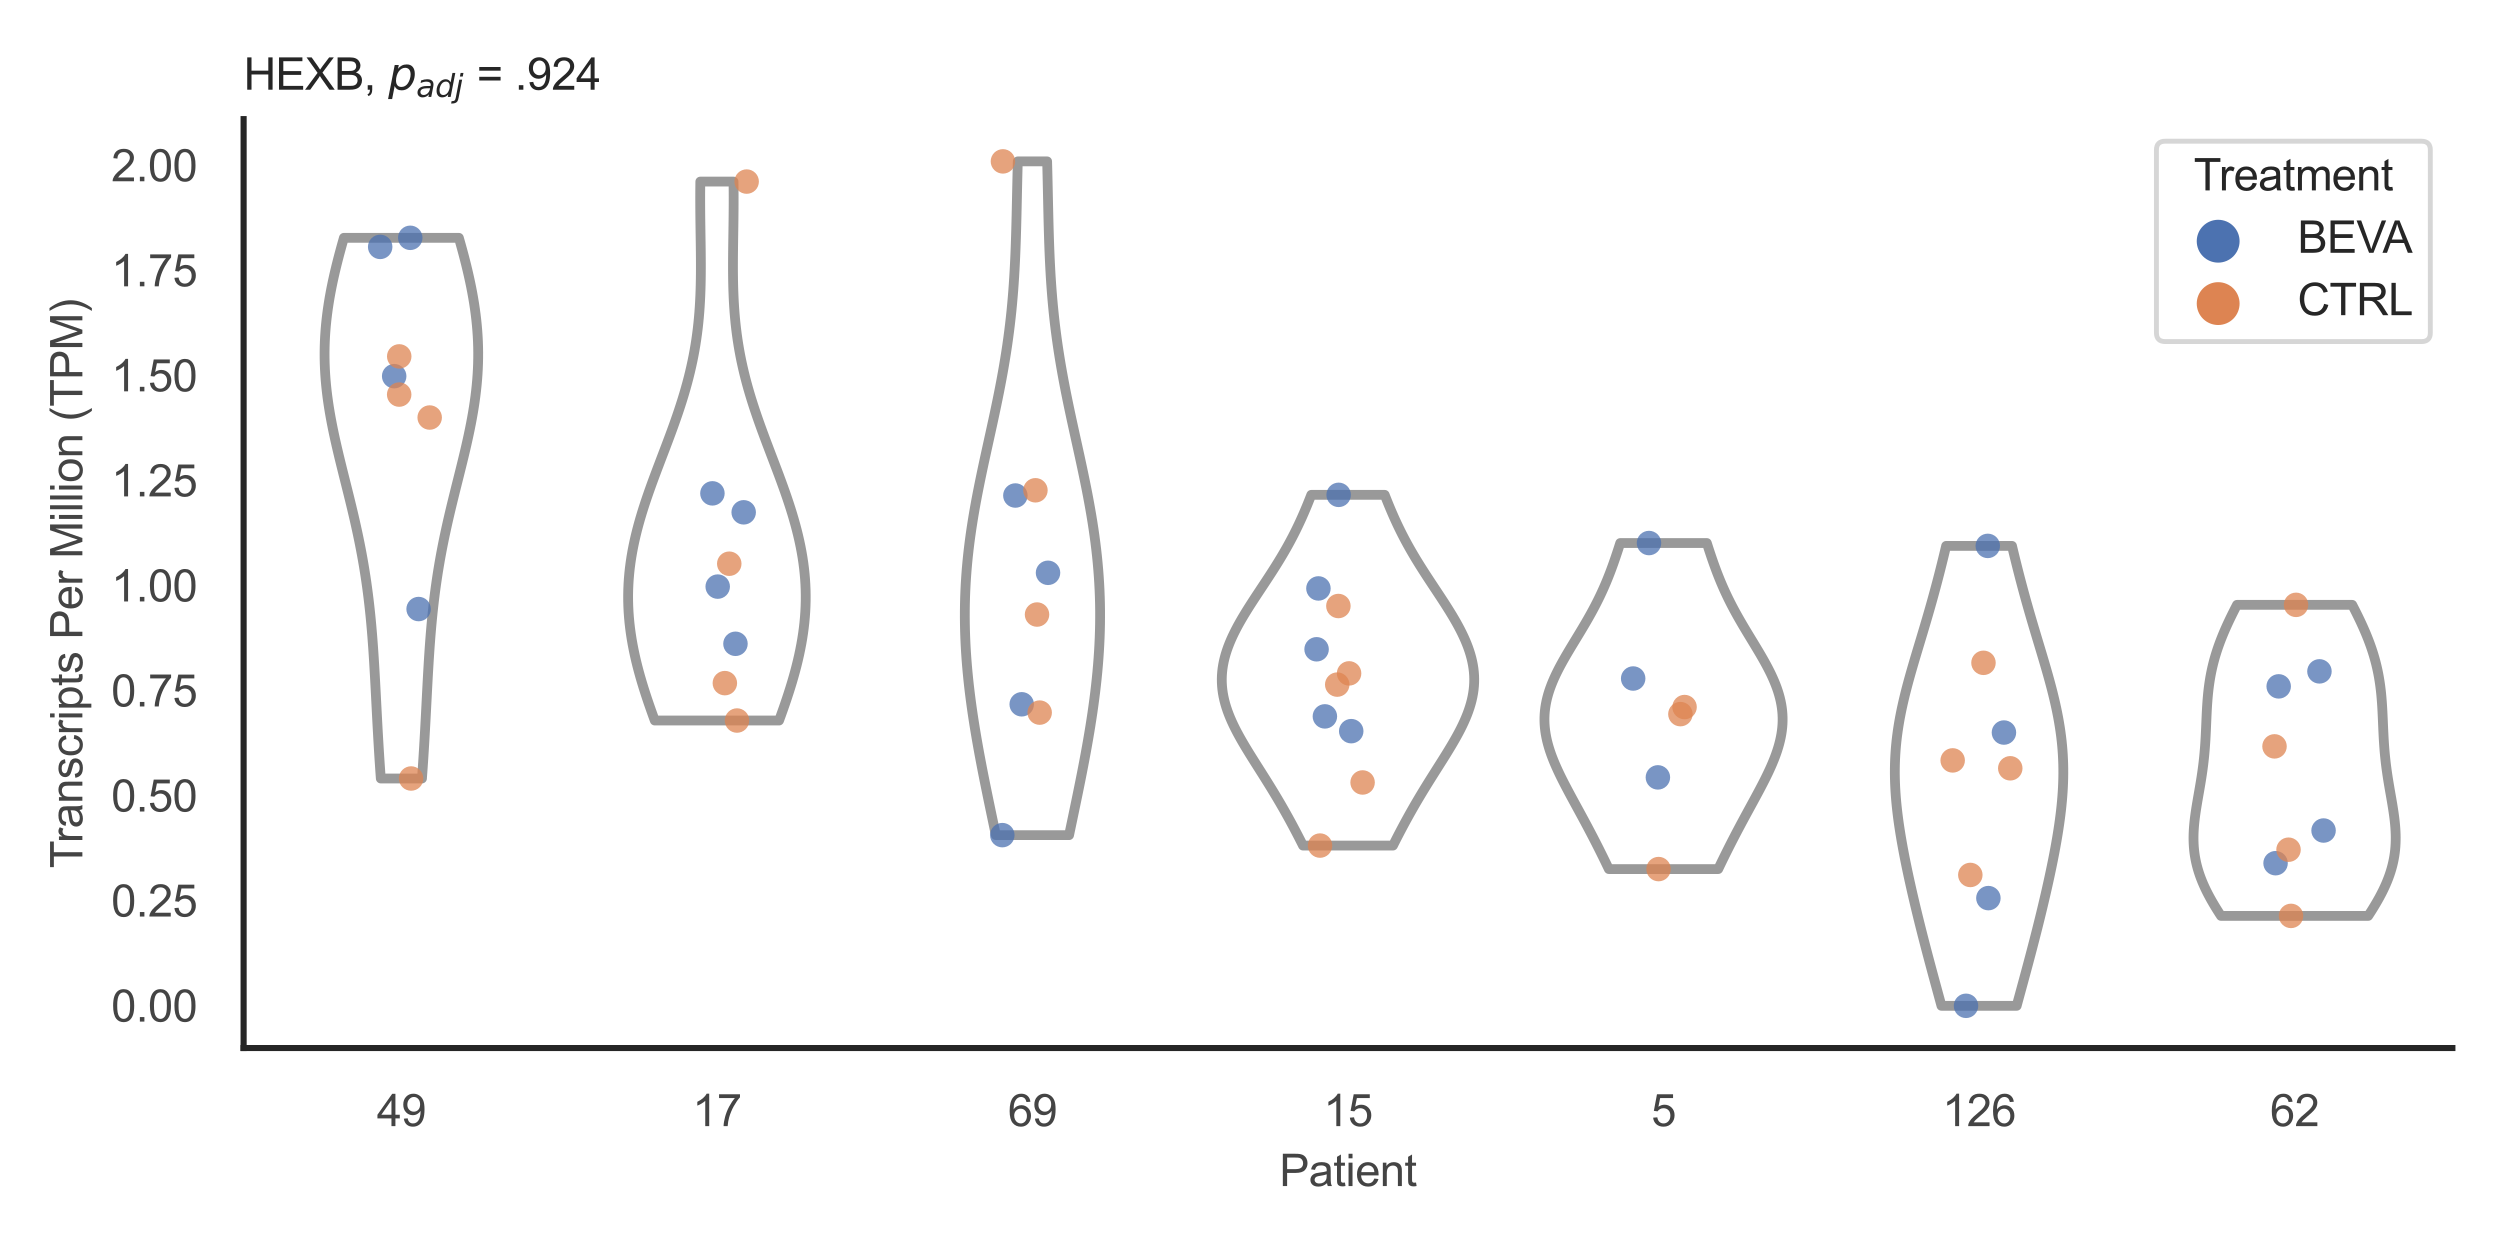 <?xml version="1.0" encoding="utf-8" standalone="no"?>
<!DOCTYPE svg PUBLIC "-//W3C//DTD SVG 1.1//EN"
  "http://www.w3.org/Graphics/SVG/1.1/DTD/svg11.dtd">
<svg xmlns:xlink="http://www.w3.org/1999/xlink" width="510.236pt" height="255.118pt" viewBox="0 0 510.236 255.118" xmlns="http://www.w3.org/2000/svg" version="1.1">
 <defs>
  <style type="text/css">*{stroke-linejoin: round; stroke-linecap: butt}</style>
 </defs>
 <g id="figure_1">
  <g id="patch_1">
   <path d="M 0 255.118 
L 510.236 255.118 
L 510.236 0 
L 0 0 
z
" style="fill: #ffffff"/>
  </g>
  <g id="axes_1">
   <g id="patch_2">
    <path d="M 49.72 213.898 
L 500.516 213.898 
L 500.516 24.32 
L 49.72 24.32 
z
" style="fill: #ffffff"/>
   </g>
   <g id="matplotlib.axis_1">
    <g id="xtick_1">
     <g id="text_1">
      <!-- 49 -->
      <g style="fill: #444444" transform="translate(76.915 229.84)scale(0.09 -0.09)">
       <defs>
        <path id="ArialMT-34" d="M 2069 0 
L 2069 1097 
L 81 1097 
L 81 1613 
L 2172 4581 
L 2631 4581 
L 2631 1613 
L 3250 1613 
L 3250 1097 
L 2631 1097 
L 2631 0 
L 2069 0 
z
M 2069 1613 
L 2069 3678 
L 634 1613 
L 2069 1613 
z
" transform="scale(0.016)"/>
        <path id="ArialMT-39" d="M 350 1059 
L 891 1109 
Q 959 728 1153 556 
Q 1347 384 1650 384 
Q 1909 384 2104 503 
Q 2300 622 2425 820 
Q 2550 1019 2634 1356 
Q 2719 1694 2719 2044 
Q 2719 2081 2716 2156 
Q 2547 1888 2255 1720 
Q 1963 1553 1622 1553 
Q 1053 1553 659 1965 
Q 266 2378 266 3053 
Q 266 3750 677 4175 
Q 1088 4600 1706 4600 
Q 2153 4600 2523 4359 
Q 2894 4119 3086 3673 
Q 3278 3228 3278 2384 
Q 3278 1506 3087 986 
Q 2897 466 2520 194 
Q 2144 -78 1638 -78 
Q 1100 -78 759 220 
Q 419 519 350 1059 
z
M 2653 3081 
Q 2653 3566 2395 3850 
Q 2138 4134 1775 4134 
Q 1400 4134 1122 3828 
Q 844 3522 844 3034 
Q 844 2597 1108 2323 
Q 1372 2050 1759 2050 
Q 2150 2050 2401 2323 
Q 2653 2597 2653 3081 
z
" transform="scale(0.016)"/>
       </defs>
       <use xlink:href="#ArialMT-34"/>
       <use xlink:href="#ArialMT-39" x="55.615"/>
      </g>
     </g>
    </g>
    <g id="xtick_2">
     <g id="text_2">
      <!-- 17 -->
      <g style="fill: #444444" transform="translate(141.314 229.84)scale(0.09 -0.09)">
       <defs>
        <path id="ArialMT-31" d="M 2384 0 
L 1822 0 
L 1822 3584 
Q 1619 3391 1289 3197 
Q 959 3003 697 2906 
L 697 3450 
Q 1169 3672 1522 3987 
Q 1875 4303 2022 4600 
L 2384 4600 
L 2384 0 
z
" transform="scale(0.016)"/>
        <path id="ArialMT-37" d="M 303 3981 
L 303 4522 
L 3269 4522 
L 3269 4084 
Q 2831 3619 2401 2847 
Q 1972 2075 1738 1259 
Q 1569 684 1522 0 
L 944 0 
Q 953 541 1156 1306 
Q 1359 2072 1739 2783 
Q 2119 3494 2547 3981 
L 303 3981 
z
" transform="scale(0.016)"/>
       </defs>
       <use xlink:href="#ArialMT-31"/>
       <use xlink:href="#ArialMT-37" x="55.615"/>
      </g>
     </g>
    </g>
    <g id="xtick_3">
     <g id="text_3">
      <!-- 69 -->
      <g style="fill: #444444" transform="translate(205.714 229.84)scale(0.09 -0.09)">
       <defs>
        <path id="ArialMT-36" d="M 3184 3459 
L 2625 3416 
Q 2550 3747 2413 3897 
Q 2184 4138 1850 4138 
Q 1581 4138 1378 3988 
Q 1113 3794 959 3422 
Q 806 3050 800 2363 
Q 1003 2672 1297 2822 
Q 1591 2972 1913 2972 
Q 2475 2972 2870 2558 
Q 3266 2144 3266 1488 
Q 3266 1056 3080 686 
Q 2894 316 2569 119 
Q 2244 -78 1831 -78 
Q 1128 -78 684 439 
Q 241 956 241 2144 
Q 241 3472 731 4075 
Q 1159 4600 1884 4600 
Q 2425 4600 2770 4297 
Q 3116 3994 3184 3459 
z
M 888 1484 
Q 888 1194 1011 928 
Q 1134 663 1356 523 
Q 1578 384 1822 384 
Q 2178 384 2434 671 
Q 2691 959 2691 1453 
Q 2691 1928 2437 2201 
Q 2184 2475 1800 2475 
Q 1419 2475 1153 2201 
Q 888 1928 888 1484 
z
" transform="scale(0.016)"/>
       </defs>
       <use xlink:href="#ArialMT-36"/>
       <use xlink:href="#ArialMT-39" x="55.615"/>
      </g>
     </g>
    </g>
    <g id="xtick_4">
     <g id="text_4">
      <!-- 15 -->
      <g style="fill: #444444" transform="translate(270.113 229.84)scale(0.09 -0.09)">
       <defs>
        <path id="ArialMT-35" d="M 266 1200 
L 856 1250 
Q 922 819 1161 601 
Q 1400 384 1738 384 
Q 2144 384 2425 690 
Q 2706 997 2706 1503 
Q 2706 1984 2436 2262 
Q 2166 2541 1728 2541 
Q 1456 2541 1237 2417 
Q 1019 2294 894 2097 
L 366 2166 
L 809 4519 
L 3088 4519 
L 3088 3981 
L 1259 3981 
L 1013 2750 
Q 1425 3038 1878 3038 
Q 2478 3038 2890 2622 
Q 3303 2206 3303 1553 
Q 3303 931 2941 478 
Q 2500 -78 1738 -78 
Q 1113 -78 717 272 
Q 322 622 266 1200 
z
" transform="scale(0.016)"/>
       </defs>
       <use xlink:href="#ArialMT-31"/>
       <use xlink:href="#ArialMT-35" x="55.615"/>
      </g>
     </g>
    </g>
    <g id="xtick_5">
     <g id="text_5">
      <!-- 5 -->
      <g style="fill: #444444" transform="translate(337.015 229.84)scale(0.09 -0.09)">
       <use xlink:href="#ArialMT-35"/>
      </g>
     </g>
    </g>
    <g id="xtick_6">
     <g id="text_6">
      <!-- 126 -->
      <g style="fill: #444444" transform="translate(396.41 229.84)scale(0.09 -0.09)">
       <defs>
        <path id="ArialMT-32" d="M 3222 541 
L 3222 0 
L 194 0 
Q 188 203 259 391 
Q 375 700 629 1000 
Q 884 1300 1366 1694 
Q 2113 2306 2375 2664 
Q 2638 3022 2638 3341 
Q 2638 3675 2398 3904 
Q 2159 4134 1775 4134 
Q 1369 4134 1125 3890 
Q 881 3647 878 3216 
L 300 3275 
Q 359 3922 746 4261 
Q 1134 4600 1788 4600 
Q 2447 4600 2831 4234 
Q 3216 3869 3216 3328 
Q 3216 3053 3103 2787 
Q 2991 2522 2730 2228 
Q 2469 1934 1863 1422 
Q 1356 997 1212 845 
Q 1069 694 975 541 
L 3222 541 
z
" transform="scale(0.016)"/>
       </defs>
       <use xlink:href="#ArialMT-31"/>
       <use xlink:href="#ArialMT-32" x="55.615"/>
       <use xlink:href="#ArialMT-36" x="111.23"/>
      </g>
     </g>
    </g>
    <g id="xtick_7">
     <g id="text_7">
      <!-- 62 -->
      <g style="fill: #444444" transform="translate(463.312 229.84)scale(0.09 -0.09)">
       <use xlink:href="#ArialMT-36"/>
       <use xlink:href="#ArialMT-32" x="55.615"/>
      </g>
     </g>
    </g>
    <g id="text_8">
     <!-- Patient -->
     <g style="fill: #444444" transform="translate(261.109 242.071)scale(0.09 -0.09)">
      <defs>
       <path id="ArialMT-50" d="M 494 0 
L 494 4581 
L 2222 4581 
Q 2678 4581 2919 4538 
Q 3256 4481 3484 4323 
Q 3713 4166 3852 3881 
Q 3991 3597 3991 3256 
Q 3991 2672 3619 2267 
Q 3247 1863 2275 1863 
L 1100 1863 
L 1100 0 
L 494 0 
z
M 1100 2403 
L 2284 2403 
Q 2872 2403 3119 2622 
Q 3366 2841 3366 3238 
Q 3366 3525 3220 3729 
Q 3075 3934 2838 4000 
Q 2684 4041 2272 4041 
L 1100 4041 
L 1100 2403 
z
" transform="scale(0.016)"/>
       <path id="ArialMT-61" d="M 2588 409 
Q 2275 144 1986 34 
Q 1697 -75 1366 -75 
Q 819 -75 525 192 
Q 231 459 231 875 
Q 231 1119 342 1320 
Q 453 1522 633 1644 
Q 813 1766 1038 1828 
Q 1203 1872 1538 1913 
Q 2219 1994 2541 2106 
Q 2544 2222 2544 2253 
Q 2544 2597 2384 2738 
Q 2169 2928 1744 2928 
Q 1347 2928 1158 2789 
Q 969 2650 878 2297 
L 328 2372 
Q 403 2725 575 2942 
Q 747 3159 1072 3276 
Q 1397 3394 1825 3394 
Q 2250 3394 2515 3294 
Q 2781 3194 2906 3042 
Q 3031 2891 3081 2659 
Q 3109 2516 3109 2141 
L 3109 1391 
Q 3109 606 3145 398 
Q 3181 191 3288 0 
L 2700 0 
Q 2613 175 2588 409 
z
M 2541 1666 
Q 2234 1541 1622 1453 
Q 1275 1403 1131 1340 
Q 988 1278 909 1158 
Q 831 1038 831 891 
Q 831 666 1001 516 
Q 1172 366 1500 366 
Q 1825 366 2078 508 
Q 2331 650 2450 897 
Q 2541 1088 2541 1459 
L 2541 1666 
z
" transform="scale(0.016)"/>
       <path id="ArialMT-74" d="M 1650 503 
L 1731 6 
Q 1494 -44 1306 -44 
Q 1000 -44 831 53 
Q 663 150 594 308 
Q 525 466 525 972 
L 525 2881 
L 113 2881 
L 113 3319 
L 525 3319 
L 525 4141 
L 1084 4478 
L 1084 3319 
L 1650 3319 
L 1650 2881 
L 1084 2881 
L 1084 941 
Q 1084 700 1114 631 
Q 1144 563 1211 522 
Q 1278 481 1403 481 
Q 1497 481 1650 503 
z
" transform="scale(0.016)"/>
       <path id="ArialMT-69" d="M 425 3934 
L 425 4581 
L 988 4581 
L 988 3934 
L 425 3934 
z
M 425 0 
L 425 3319 
L 988 3319 
L 988 0 
L 425 0 
z
" transform="scale(0.016)"/>
       <path id="ArialMT-65" d="M 2694 1069 
L 3275 997 
Q 3138 488 2766 206 
Q 2394 -75 1816 -75 
Q 1088 -75 661 373 
Q 234 822 234 1631 
Q 234 2469 665 2931 
Q 1097 3394 1784 3394 
Q 2450 3394 2872 2941 
Q 3294 2488 3294 1666 
Q 3294 1616 3291 1516 
L 816 1516 
Q 847 969 1125 678 
Q 1403 388 1819 388 
Q 2128 388 2347 550 
Q 2566 713 2694 1069 
z
M 847 1978 
L 2700 1978 
Q 2663 2397 2488 2606 
Q 2219 2931 1791 2931 
Q 1403 2931 1139 2672 
Q 875 2413 847 1978 
z
" transform="scale(0.016)"/>
       <path id="ArialMT-6e" d="M 422 0 
L 422 3319 
L 928 3319 
L 928 2847 
Q 1294 3394 1984 3394 
Q 2284 3394 2536 3286 
Q 2788 3178 2913 3003 
Q 3038 2828 3088 2588 
Q 3119 2431 3119 2041 
L 3119 0 
L 2556 0 
L 2556 2019 
Q 2556 2363 2490 2533 
Q 2425 2703 2258 2804 
Q 2091 2906 1866 2906 
Q 1506 2906 1245 2678 
Q 984 2450 984 1813 
L 984 0 
L 422 0 
z
" transform="scale(0.016)"/>
      </defs>
      <use xlink:href="#ArialMT-50"/>
      <use xlink:href="#ArialMT-61" x="66.699"/>
      <use xlink:href="#ArialMT-74" x="122.314"/>
      <use xlink:href="#ArialMT-69" x="150.098"/>
      <use xlink:href="#ArialMT-65" x="172.314"/>
      <use xlink:href="#ArialMT-6e" x="227.93"/>
      <use xlink:href="#ArialMT-74" x="283.545"/>
     </g>
    </g>
   </g>
   <g id="matplotlib.axis_2">
    <g id="ytick_1">
     <g id="text_9">
      <!-- 0.00 -->
      <g style="fill: #444444" transform="translate(22.705 208.502)scale(0.09 -0.09)">
       <defs>
        <path id="ArialMT-30" d="M 266 2259 
Q 266 3072 433 3567 
Q 600 4063 929 4331 
Q 1259 4600 1759 4600 
Q 2128 4600 2406 4451 
Q 2684 4303 2865 4023 
Q 3047 3744 3150 3342 
Q 3253 2941 3253 2259 
Q 3253 1453 3087 958 
Q 2922 463 2592 192 
Q 2263 -78 1759 -78 
Q 1097 -78 719 397 
Q 266 969 266 2259 
z
M 844 2259 
Q 844 1131 1108 757 
Q 1372 384 1759 384 
Q 2147 384 2411 759 
Q 2675 1134 2675 2259 
Q 2675 3391 2411 3762 
Q 2147 4134 1753 4134 
Q 1366 4134 1134 3806 
Q 844 3388 844 2259 
z
" transform="scale(0.016)"/>
        <path id="ArialMT-2e" d="M 581 0 
L 581 641 
L 1222 641 
L 1222 0 
L 581 0 
z
" transform="scale(0.016)"/>
       </defs>
       <use xlink:href="#ArialMT-30"/>
       <use xlink:href="#ArialMT-2e" x="55.615"/>
       <use xlink:href="#ArialMT-30" x="83.398"/>
       <use xlink:href="#ArialMT-30" x="139.014"/>
      </g>
     </g>
    </g>
    <g id="ytick_2">
     <g id="text_10">
      <!-- 0.25 -->
      <g style="fill: #444444" transform="translate(22.705 187.064)scale(0.09 -0.09)">
       <use xlink:href="#ArialMT-30"/>
       <use xlink:href="#ArialMT-2e" x="55.615"/>
       <use xlink:href="#ArialMT-32" x="83.398"/>
       <use xlink:href="#ArialMT-35" x="139.014"/>
      </g>
     </g>
    </g>
    <g id="ytick_3">
     <g id="text_11">
      <!-- 0.50 -->
      <g style="fill: #444444" transform="translate(22.705 165.625)scale(0.09 -0.09)">
       <use xlink:href="#ArialMT-30"/>
       <use xlink:href="#ArialMT-2e" x="55.615"/>
       <use xlink:href="#ArialMT-35" x="83.398"/>
       <use xlink:href="#ArialMT-30" x="139.014"/>
      </g>
     </g>
    </g>
    <g id="ytick_4">
     <g id="text_12">
      <!-- 0.75 -->
      <g style="fill: #444444" transform="translate(22.705 144.187)scale(0.09 -0.09)">
       <use xlink:href="#ArialMT-30"/>
       <use xlink:href="#ArialMT-2e" x="55.615"/>
       <use xlink:href="#ArialMT-37" x="83.398"/>
       <use xlink:href="#ArialMT-35" x="139.014"/>
      </g>
     </g>
    </g>
    <g id="ytick_5">
     <g id="text_13">
      <!-- 1.00 -->
      <g style="fill: #444444" transform="translate(22.705 122.749)scale(0.09 -0.09)">
       <use xlink:href="#ArialMT-31"/>
       <use xlink:href="#ArialMT-2e" x="55.615"/>
       <use xlink:href="#ArialMT-30" x="83.398"/>
       <use xlink:href="#ArialMT-30" x="139.014"/>
      </g>
     </g>
    </g>
    <g id="ytick_6">
     <g id="text_14">
      <!-- 1.25 -->
      <g style="fill: #444444" transform="translate(22.705 101.311)scale(0.09 -0.09)">
       <use xlink:href="#ArialMT-31"/>
       <use xlink:href="#ArialMT-2e" x="55.615"/>
       <use xlink:href="#ArialMT-32" x="83.398"/>
       <use xlink:href="#ArialMT-35" x="139.014"/>
      </g>
     </g>
    </g>
    <g id="ytick_7">
     <g id="text_15">
      <!-- 1.50 -->
      <g style="fill: #444444" transform="translate(22.705 79.872)scale(0.09 -0.09)">
       <use xlink:href="#ArialMT-31"/>
       <use xlink:href="#ArialMT-2e" x="55.615"/>
       <use xlink:href="#ArialMT-35" x="83.398"/>
       <use xlink:href="#ArialMT-30" x="139.014"/>
      </g>
     </g>
    </g>
    <g id="ytick_8">
     <g id="text_16">
      <!-- 1.75 -->
      <g style="fill: #444444" transform="translate(22.705 58.434)scale(0.09 -0.09)">
       <use xlink:href="#ArialMT-31"/>
       <use xlink:href="#ArialMT-2e" x="55.615"/>
       <use xlink:href="#ArialMT-37" x="83.398"/>
       <use xlink:href="#ArialMT-35" x="139.014"/>
      </g>
     </g>
    </g>
    <g id="ytick_9">
     <g id="text_17">
      <!-- 2.00 -->
      <g style="fill: #444444" transform="translate(22.705 36.996)scale(0.09 -0.09)">
       <use xlink:href="#ArialMT-32"/>
       <use xlink:href="#ArialMT-2e" x="55.615"/>
       <use xlink:href="#ArialMT-30" x="83.398"/>
       <use xlink:href="#ArialMT-30" x="139.014"/>
      </g>
     </g>
    </g>
    <g id="text_18">
     <!-- Transcripts Per Million (TPM) -->
     <g style="fill: #444444" transform="translate(16.811 177.194)rotate(-90)scale(0.09 -0.09)">
      <defs>
       <path id="ArialMT-54" d="M 1659 0 
L 1659 4041 
L 150 4041 
L 150 4581 
L 3781 4581 
L 3781 4041 
L 2266 4041 
L 2266 0 
L 1659 0 
z
" transform="scale(0.016)"/>
       <path id="ArialMT-72" d="M 416 0 
L 416 3319 
L 922 3319 
L 922 2816 
Q 1116 3169 1280 3281 
Q 1444 3394 1641 3394 
Q 1925 3394 2219 3213 
L 2025 2691 
Q 1819 2813 1613 2813 
Q 1428 2813 1281 2702 
Q 1134 2591 1072 2394 
Q 978 2094 978 1738 
L 978 0 
L 416 0 
z
" transform="scale(0.016)"/>
       <path id="ArialMT-73" d="M 197 991 
L 753 1078 
Q 800 744 1014 566 
Q 1228 388 1613 388 
Q 2000 388 2187 545 
Q 2375 703 2375 916 
Q 2375 1106 2209 1216 
Q 2094 1291 1634 1406 
Q 1016 1563 777 1677 
Q 538 1791 414 1992 
Q 291 2194 291 2438 
Q 291 2659 392 2848 
Q 494 3038 669 3163 
Q 800 3259 1026 3326 
Q 1253 3394 1513 3394 
Q 1903 3394 2198 3281 
Q 2494 3169 2634 2976 
Q 2775 2784 2828 2463 
L 2278 2388 
Q 2241 2644 2061 2787 
Q 1881 2931 1553 2931 
Q 1166 2931 1000 2803 
Q 834 2675 834 2503 
Q 834 2394 903 2306 
Q 972 2216 1119 2156 
Q 1203 2125 1616 2013 
Q 2213 1853 2448 1751 
Q 2684 1650 2818 1456 
Q 2953 1263 2953 975 
Q 2953 694 2789 445 
Q 2625 197 2315 61 
Q 2006 -75 1616 -75 
Q 969 -75 630 194 
Q 291 463 197 991 
z
" transform="scale(0.016)"/>
       <path id="ArialMT-63" d="M 2588 1216 
L 3141 1144 
Q 3050 572 2676 248 
Q 2303 -75 1759 -75 
Q 1078 -75 664 370 
Q 250 816 250 1647 
Q 250 2184 428 2587 
Q 606 2991 970 3192 
Q 1334 3394 1763 3394 
Q 2303 3394 2647 3120 
Q 2991 2847 3088 2344 
L 2541 2259 
Q 2463 2594 2264 2762 
Q 2066 2931 1784 2931 
Q 1359 2931 1093 2626 
Q 828 2322 828 1663 
Q 828 994 1084 691 
Q 1341 388 1753 388 
Q 2084 388 2306 591 
Q 2528 794 2588 1216 
z
" transform="scale(0.016)"/>
       <path id="ArialMT-70" d="M 422 -1272 
L 422 3319 
L 934 3319 
L 934 2888 
Q 1116 3141 1344 3267 
Q 1572 3394 1897 3394 
Q 2322 3394 2647 3175 
Q 2972 2956 3137 2557 
Q 3303 2159 3303 1684 
Q 3303 1175 3120 767 
Q 2938 359 2589 142 
Q 2241 -75 1856 -75 
Q 1575 -75 1351 44 
Q 1128 163 984 344 
L 984 -1272 
L 422 -1272 
z
M 931 1641 
Q 931 1000 1190 694 
Q 1450 388 1819 388 
Q 2194 388 2461 705 
Q 2728 1022 2728 1688 
Q 2728 2322 2467 2637 
Q 2206 2953 1844 2953 
Q 1484 2953 1207 2617 
Q 931 2281 931 1641 
z
" transform="scale(0.016)"/>
       <path id="ArialMT-20" transform="scale(0.016)"/>
       <path id="ArialMT-4d" d="M 475 0 
L 475 4581 
L 1388 4581 
L 2472 1338 
Q 2622 884 2691 659 
Q 2769 909 2934 1394 
L 4031 4581 
L 4847 4581 
L 4847 0 
L 4263 0 
L 4263 3834 
L 2931 0 
L 2384 0 
L 1059 3900 
L 1059 0 
L 475 0 
z
" transform="scale(0.016)"/>
       <path id="ArialMT-6c" d="M 409 0 
L 409 4581 
L 972 4581 
L 972 0 
L 409 0 
z
" transform="scale(0.016)"/>
       <path id="ArialMT-6f" d="M 213 1659 
Q 213 2581 725 3025 
Q 1153 3394 1769 3394 
Q 2453 3394 2887 2945 
Q 3322 2497 3322 1706 
Q 3322 1066 3130 698 
Q 2938 331 2570 128 
Q 2203 -75 1769 -75 
Q 1072 -75 642 372 
Q 213 819 213 1659 
z
M 791 1659 
Q 791 1022 1069 705 
Q 1347 388 1769 388 
Q 2188 388 2466 706 
Q 2744 1025 2744 1678 
Q 2744 2294 2464 2611 
Q 2184 2928 1769 2928 
Q 1347 2928 1069 2612 
Q 791 2297 791 1659 
z
" transform="scale(0.016)"/>
       <path id="ArialMT-28" d="M 1497 -1347 
Q 1031 -759 709 28 
Q 388 816 388 1659 
Q 388 2403 628 3084 
Q 909 3875 1497 4659 
L 1900 4659 
Q 1522 4009 1400 3731 
Q 1209 3300 1100 2831 
Q 966 2247 966 1656 
Q 966 153 1900 -1347 
L 1497 -1347 
z
" transform="scale(0.016)"/>
       <path id="ArialMT-29" d="M 791 -1347 
L 388 -1347 
Q 1322 153 1322 1656 
Q 1322 2244 1188 2822 
Q 1081 3291 891 3722 
Q 769 4003 388 4659 
L 791 4659 
Q 1378 3875 1659 3084 
Q 1900 2403 1900 1659 
Q 1900 816 1576 28 
Q 1253 -759 791 -1347 
z
" transform="scale(0.016)"/>
      </defs>
      <use xlink:href="#ArialMT-54"/>
      <use xlink:href="#ArialMT-72" x="57.334"/>
      <use xlink:href="#ArialMT-61" x="90.635"/>
      <use xlink:href="#ArialMT-6e" x="146.25"/>
      <use xlink:href="#ArialMT-73" x="201.865"/>
      <use xlink:href="#ArialMT-63" x="251.865"/>
      <use xlink:href="#ArialMT-72" x="301.865"/>
      <use xlink:href="#ArialMT-69" x="335.166"/>
      <use xlink:href="#ArialMT-70" x="357.383"/>
      <use xlink:href="#ArialMT-74" x="412.998"/>
      <use xlink:href="#ArialMT-73" x="440.781"/>
      <use xlink:href="#ArialMT-20" x="490.781"/>
      <use xlink:href="#ArialMT-50" x="518.564"/>
      <use xlink:href="#ArialMT-65" x="585.264"/>
      <use xlink:href="#ArialMT-72" x="640.879"/>
      <use xlink:href="#ArialMT-20" x="674.18"/>
      <use xlink:href="#ArialMT-4d" x="701.963"/>
      <use xlink:href="#ArialMT-69" x="785.264"/>
      <use xlink:href="#ArialMT-6c" x="807.48"/>
      <use xlink:href="#ArialMT-6c" x="829.697"/>
      <use xlink:href="#ArialMT-69" x="851.914"/>
      <use xlink:href="#ArialMT-6f" x="874.131"/>
      <use xlink:href="#ArialMT-6e" x="929.746"/>
      <use xlink:href="#ArialMT-20" x="985.361"/>
      <use xlink:href="#ArialMT-28" x="1013.145"/>
      <use xlink:href="#ArialMT-54" x="1046.445"/>
      <use xlink:href="#ArialMT-50" x="1107.529"/>
      <use xlink:href="#ArialMT-4d" x="1174.229"/>
      <use xlink:href="#ArialMT-29" x="1257.529"/>
     </g>
    </g>
   </g>
   <g id="PolyCollection_1">
    <defs>
     <path id="m8725cb2897" d="M 86.121 -96.23 
L 77.719 -96.23 
L 77.638 -97.344 
L 77.561 -98.459 
L 77.486 -99.574 
L 77.413 -100.688 
L 77.343 -101.803 
L 77.275 -102.918 
L 77.209 -104.032 
L 77.146 -105.147 
L 77.084 -106.262 
L 77.023 -107.376 
L 76.964 -108.491 
L 76.905 -109.606 
L 76.848 -110.72 
L 76.79 -111.835 
L 76.733 -112.95 
L 76.675 -114.064 
L 76.616 -115.179 
L 76.556 -116.294 
L 76.495 -117.408 
L 76.431 -118.523 
L 76.365 -119.638 
L 76.296 -120.752 
L 76.224 -121.867 
L 76.147 -122.982 
L 76.066 -124.096 
L 75.981 -125.211 
L 75.89 -126.326 
L 75.793 -127.44 
L 75.69 -128.555 
L 75.581 -129.67 
L 75.464 -130.784 
L 75.34 -131.899 
L 75.208 -133.014 
L 75.068 -134.128 
L 74.92 -135.243 
L 74.763 -136.358 
L 74.598 -137.472 
L 74.423 -138.587 
L 74.24 -139.702 
L 74.047 -140.816 
L 73.846 -141.931 
L 73.636 -143.046 
L 73.417 -144.16 
L 73.19 -145.275 
L 72.955 -146.389 
L 72.712 -147.504 
L 72.463 -148.619 
L 72.207 -149.733 
L 71.944 -150.848 
L 71.677 -151.963 
L 71.406 -153.077 
L 71.131 -154.192 
L 70.853 -155.307 
L 70.574 -156.421 
L 70.294 -157.536 
L 70.015 -158.651 
L 69.738 -159.765 
L 69.463 -160.88 
L 69.192 -161.995 
L 68.927 -163.109 
L 68.668 -164.224 
L 68.416 -165.339 
L 68.173 -166.453 
L 67.94 -167.568 
L 67.718 -168.683 
L 67.508 -169.797 
L 67.311 -170.912 
L 67.129 -172.027 
L 66.961 -173.141 
L 66.809 -174.256 
L 66.674 -175.371 
L 66.556 -176.485 
L 66.456 -177.6 
L 66.375 -178.715 
L 66.313 -179.829 
L 66.27 -180.944 
L 66.246 -182.059 
L 66.243 -183.173 
L 66.259 -184.288 
L 66.295 -185.403 
L 66.35 -186.517 
L 66.426 -187.632 
L 66.52 -188.747 
L 66.634 -189.861 
L 66.765 -190.976 
L 66.915 -192.091 
L 67.083 -193.205 
L 67.267 -194.32 
L 67.468 -195.435 
L 67.684 -196.549 
L 67.914 -197.664 
L 68.159 -198.779 
L 68.417 -199.893 
L 68.687 -201.008 
L 68.968 -202.123 
L 69.26 -203.237 
L 69.561 -204.352 
L 69.87 -205.467 
L 70.187 -206.581 
L 93.652 -206.581 
L 93.652 -206.581 
L 93.969 -205.467 
L 94.279 -204.352 
L 94.58 -203.237 
L 94.871 -202.123 
L 95.153 -201.008 
L 95.423 -199.893 
L 95.68 -198.779 
L 95.925 -197.664 
L 96.156 -196.549 
L 96.372 -195.435 
L 96.572 -194.32 
L 96.757 -193.205 
L 96.924 -192.091 
L 97.074 -190.976 
L 97.206 -189.861 
L 97.319 -188.747 
L 97.414 -187.632 
L 97.489 -186.517 
L 97.545 -185.403 
L 97.581 -184.288 
L 97.597 -183.173 
L 97.593 -182.059 
L 97.57 -180.944 
L 97.527 -179.829 
L 97.464 -178.715 
L 97.383 -177.6 
L 97.283 -176.485 
L 97.165 -175.371 
L 97.03 -174.256 
L 96.878 -173.141 
L 96.711 -172.027 
L 96.528 -170.912 
L 96.331 -169.797 
L 96.121 -168.683 
L 95.899 -167.568 
L 95.666 -166.453 
L 95.423 -165.339 
L 95.172 -164.224 
L 94.913 -163.109 
L 94.647 -161.995 
L 94.376 -160.88 
L 94.102 -159.765 
L 93.824 -158.651 
L 93.545 -157.536 
L 93.265 -156.421 
L 92.986 -155.307 
L 92.709 -154.192 
L 92.434 -153.077 
L 92.162 -151.963 
L 91.895 -150.848 
L 91.633 -149.733 
L 91.377 -148.619 
L 91.127 -147.504 
L 90.884 -146.389 
L 90.649 -145.275 
L 90.422 -144.16 
L 90.203 -143.046 
L 89.993 -141.931 
L 89.792 -140.816 
L 89.6 -139.702 
L 89.416 -138.587 
L 89.242 -137.472 
L 89.076 -136.358 
L 88.919 -135.243 
L 88.771 -134.128 
L 88.631 -133.014 
L 88.5 -131.899 
L 88.376 -130.784 
L 88.259 -129.67 
L 88.149 -128.555 
L 88.046 -127.44 
L 87.95 -126.326 
L 87.859 -125.211 
L 87.773 -124.096 
L 87.692 -122.982 
L 87.616 -121.867 
L 87.543 -120.752 
L 87.474 -119.638 
L 87.408 -118.523 
L 87.344 -117.408 
L 87.283 -116.294 
L 87.223 -115.179 
L 87.164 -114.064 
L 87.107 -112.95 
L 87.049 -111.835 
L 86.992 -110.72 
L 86.934 -109.606 
L 86.876 -108.491 
L 86.816 -107.376 
L 86.756 -106.262 
L 86.694 -105.147 
L 86.63 -104.032 
L 86.564 -102.918 
L 86.496 -101.803 
L 86.426 -100.688 
L 86.354 -99.574 
L 86.279 -98.459 
L 86.201 -97.344 
L 86.121 -96.23 
z
" style="stroke: #999999; stroke-width: 2"/>
    </defs>
    <g clip-path="url(#p4b764e68ce)">
     <use xlink:href="#m8725cb2897" x="0" y="255.118" style="fill: #ffffff; stroke: #999999; stroke-width: 2"/>
    </g>
   </g>
   <g id="PolyCollection_2">
    <defs>
     <path id="ma7457bd0f3" d="M 159.002 -108.062 
L 133.636 -108.062 
L 133.231 -109.173 
L 132.834 -110.284 
L 132.447 -111.395 
L 132.069 -112.506 
L 131.703 -113.618 
L 131.349 -114.729 
L 131.01 -115.84 
L 130.685 -116.951 
L 130.376 -118.062 
L 130.084 -119.173 
L 129.81 -120.284 
L 129.555 -121.395 
L 129.32 -122.506 
L 129.105 -123.617 
L 128.911 -124.728 
L 128.74 -125.839 
L 128.591 -126.95 
L 128.465 -128.062 
L 128.362 -129.173 
L 128.284 -130.284 
L 128.23 -131.395 
L 128.201 -132.506 
L 128.196 -133.617 
L 128.217 -134.728 
L 128.262 -135.839 
L 128.332 -136.95 
L 128.427 -138.061 
L 128.546 -139.172 
L 128.69 -140.283 
L 128.857 -141.394 
L 129.047 -142.506 
L 129.26 -143.617 
L 129.495 -144.728 
L 129.75 -145.839 
L 130.026 -146.95 
L 130.321 -148.061 
L 130.635 -149.172 
L 130.965 -150.283 
L 131.311 -151.394 
L 131.671 -152.505 
L 132.045 -153.616 
L 132.43 -154.727 
L 132.825 -155.838 
L 133.229 -156.95 
L 133.641 -158.061 
L 134.057 -159.172 
L 134.478 -160.283 
L 134.901 -161.394 
L 135.325 -162.505 
L 135.749 -163.616 
L 136.169 -164.727 
L 136.586 -165.838 
L 136.998 -166.949 
L 137.403 -168.06 
L 137.799 -169.171 
L 138.187 -170.283 
L 138.563 -171.394 
L 138.928 -172.505 
L 139.28 -173.616 
L 139.618 -174.727 
L 139.941 -175.838 
L 140.249 -176.949 
L 140.541 -178.06 
L 140.817 -179.171 
L 141.075 -180.282 
L 141.317 -181.393 
L 141.541 -182.504 
L 141.748 -183.615 
L 141.937 -184.727 
L 142.11 -185.838 
L 142.265 -186.949 
L 142.405 -188.06 
L 142.528 -189.171 
L 142.636 -190.282 
L 142.729 -191.393 
L 142.808 -192.504 
L 142.873 -193.615 
L 142.927 -194.726 
L 142.969 -195.837 
L 143 -196.948 
L 143.022 -198.059 
L 143.036 -199.171 
L 143.042 -200.282 
L 143.042 -201.393 
L 143.036 -202.504 
L 143.027 -203.615 
L 143.014 -204.726 
L 142.999 -205.837 
L 142.982 -206.948 
L 142.966 -208.059 
L 142.95 -209.17 
L 142.935 -210.281 
L 142.923 -211.392 
L 142.914 -212.503 
L 142.908 -213.615 
L 142.906 -214.726 
L 142.909 -215.837 
L 142.918 -216.948 
L 142.931 -218.059 
L 149.707 -218.059 
L 149.707 -218.059 
L 149.721 -216.948 
L 149.729 -215.837 
L 149.732 -214.726 
L 149.731 -213.615 
L 149.725 -212.503 
L 149.715 -211.392 
L 149.703 -210.281 
L 149.689 -209.17 
L 149.673 -208.059 
L 149.656 -206.948 
L 149.64 -205.837 
L 149.625 -204.726 
L 149.612 -203.615 
L 149.602 -202.504 
L 149.597 -201.393 
L 149.596 -200.282 
L 149.603 -199.171 
L 149.616 -198.059 
L 149.638 -196.948 
L 149.67 -195.837 
L 149.712 -194.726 
L 149.765 -193.615 
L 149.831 -192.504 
L 149.91 -191.393 
L 150.003 -190.282 
L 150.111 -189.171 
L 150.234 -188.06 
L 150.373 -186.949 
L 150.528 -185.838 
L 150.701 -184.727 
L 150.89 -183.615 
L 151.097 -182.504 
L 151.321 -181.393 
L 151.563 -180.282 
L 151.822 -179.171 
L 152.097 -178.06 
L 152.389 -176.949 
L 152.697 -175.838 
L 153.021 -174.727 
L 153.359 -173.616 
L 153.711 -172.505 
L 154.075 -171.394 
L 154.452 -170.283 
L 154.839 -169.171 
L 155.236 -168.06 
L 155.64 -166.949 
L 156.052 -165.838 
L 156.469 -164.727 
L 156.89 -163.616 
L 157.313 -162.505 
L 157.737 -161.394 
L 158.16 -160.283 
L 158.581 -159.172 
L 158.998 -158.061 
L 159.409 -156.95 
L 159.813 -155.838 
L 160.209 -154.727 
L 160.594 -153.616 
L 160.967 -152.505 
L 161.328 -151.394 
L 161.674 -150.283 
L 162.004 -149.172 
L 162.317 -148.061 
L 162.612 -146.95 
L 162.888 -145.839 
L 163.144 -144.728 
L 163.378 -143.617 
L 163.591 -142.506 
L 163.782 -141.394 
L 163.949 -140.283 
L 164.092 -139.172 
L 164.211 -138.061 
L 164.306 -136.95 
L 164.376 -135.839 
L 164.422 -134.728 
L 164.442 -133.617 
L 164.438 -132.506 
L 164.408 -131.395 
L 164.354 -130.284 
L 164.276 -129.173 
L 164.174 -128.062 
L 164.048 -126.95 
L 163.899 -125.839 
L 163.727 -124.728 
L 163.533 -123.617 
L 163.318 -122.506 
L 163.083 -121.395 
L 162.828 -120.284 
L 162.554 -119.173 
L 162.262 -118.062 
L 161.953 -116.951 
L 161.629 -115.84 
L 161.289 -114.729 
L 160.935 -113.618 
L 160.569 -112.506 
L 160.192 -111.395 
L 159.804 -110.284 
L 159.407 -109.173 
L 159.002 -108.062 
z
" style="stroke: #999999; stroke-width: 2"/>
    </defs>
    <g clip-path="url(#p4b764e68ce)">
     <use xlink:href="#ma7457bd0f3" x="0" y="255.118" style="fill: #ffffff; stroke: #999999; stroke-width: 2"/>
    </g>
   </g>
   <g id="PolyCollection_3">
    <defs>
     <path id="m45985b334e" d="M 218.194 -84.672 
L 203.243 -84.672 
L 202.952 -86.061 
L 202.661 -87.45 
L 202.369 -88.839 
L 202.079 -90.228 
L 201.79 -91.617 
L 201.504 -93.006 
L 201.22 -94.395 
L 200.94 -95.783 
L 200.663 -97.172 
L 200.392 -98.561 
L 200.127 -99.95 
L 199.867 -101.339 
L 199.615 -102.728 
L 199.37 -104.117 
L 199.133 -105.506 
L 198.905 -106.895 
L 198.686 -108.284 
L 198.477 -109.673 
L 198.279 -111.062 
L 198.093 -112.451 
L 197.918 -113.84 
L 197.755 -115.229 
L 197.605 -116.618 
L 197.469 -118.007 
L 197.346 -119.396 
L 197.238 -120.785 
L 197.144 -122.174 
L 197.066 -123.563 
L 197.004 -124.952 
L 196.957 -126.341 
L 196.927 -127.73 
L 196.913 -129.119 
L 196.916 -130.508 
L 196.936 -131.897 
L 196.973 -133.286 
L 197.027 -134.675 
L 197.098 -136.064 
L 197.186 -137.453 
L 197.291 -138.842 
L 197.413 -140.231 
L 197.551 -141.62 
L 197.706 -143.009 
L 197.876 -144.398 
L 198.062 -145.787 
L 198.262 -147.176 
L 198.476 -148.565 
L 198.703 -149.954 
L 198.943 -151.343 
L 199.194 -152.732 
L 199.456 -154.121 
L 199.728 -155.51 
L 200.008 -156.899 
L 200.295 -158.288 
L 200.589 -159.677 
L 200.887 -161.066 
L 201.19 -162.455 
L 201.495 -163.844 
L 201.801 -165.233 
L 202.107 -166.622 
L 202.412 -168.011 
L 202.714 -169.4 
L 203.012 -170.789 
L 203.306 -172.178 
L 203.593 -173.567 
L 203.874 -174.956 
L 204.146 -176.344 
L 204.41 -177.733 
L 204.664 -179.122 
L 204.907 -180.511 
L 205.139 -181.9 
L 205.36 -183.289 
L 205.569 -184.678 
L 205.765 -186.067 
L 205.949 -187.456 
L 206.121 -188.845 
L 206.28 -190.234 
L 206.427 -191.623 
L 206.561 -193.012 
L 206.684 -194.401 
L 206.796 -195.79 
L 206.897 -197.179 
L 206.987 -198.568 
L 207.068 -199.957 
L 207.141 -201.346 
L 207.205 -202.735 
L 207.262 -204.124 
L 207.313 -205.513 
L 207.358 -206.902 
L 207.399 -208.291 
L 207.436 -209.68 
L 207.469 -211.069 
L 207.501 -212.458 
L 207.531 -213.847 
L 207.561 -215.236 
L 207.591 -216.625 
L 207.622 -218.014 
L 207.654 -219.403 
L 207.688 -220.792 
L 207.724 -222.181 
L 213.713 -222.181 
L 213.713 -222.181 
L 213.75 -220.792 
L 213.783 -219.403 
L 213.816 -218.014 
L 213.846 -216.625 
L 213.876 -215.236 
L 213.906 -213.847 
L 213.936 -212.458 
L 213.968 -211.069 
L 214.002 -209.68 
L 214.039 -208.291 
L 214.079 -206.902 
L 214.124 -205.513 
L 214.175 -204.124 
L 214.232 -202.735 
L 214.297 -201.346 
L 214.369 -199.957 
L 214.45 -198.568 
L 214.541 -197.179 
L 214.642 -195.79 
L 214.753 -194.401 
L 214.876 -193.012 
L 215.011 -191.623 
L 215.157 -190.234 
L 215.316 -188.845 
L 215.488 -187.456 
L 215.672 -186.067 
L 215.868 -184.678 
L 216.077 -183.289 
L 216.298 -181.9 
L 216.53 -180.511 
L 216.774 -179.122 
L 217.027 -177.733 
L 217.291 -176.344 
L 217.563 -174.956 
L 217.844 -173.567 
L 218.131 -172.178 
L 218.425 -170.789 
L 218.723 -169.4 
L 219.026 -168.011 
L 219.33 -166.622 
L 219.637 -165.233 
L 219.943 -163.844 
L 220.248 -162.455 
L 220.55 -161.066 
L 220.849 -159.677 
L 221.142 -158.288 
L 221.43 -156.899 
L 221.71 -155.51 
L 221.981 -154.121 
L 222.243 -152.732 
L 222.494 -151.343 
L 222.734 -149.954 
L 222.962 -148.565 
L 223.176 -147.176 
L 223.376 -145.787 
L 223.561 -144.398 
L 223.731 -143.009 
L 223.886 -141.62 
L 224.024 -140.231 
L 224.146 -138.842 
L 224.251 -137.453 
L 224.34 -136.064 
L 224.411 -134.675 
L 224.465 -133.286 
L 224.502 -131.897 
L 224.522 -130.508 
L 224.524 -129.119 
L 224.511 -127.73 
L 224.48 -126.341 
L 224.434 -124.952 
L 224.371 -123.563 
L 224.293 -122.174 
L 224.199 -120.785 
L 224.091 -119.396 
L 223.969 -118.007 
L 223.832 -116.618 
L 223.682 -115.229 
L 223.52 -113.84 
L 223.345 -112.451 
L 223.158 -111.062 
L 222.96 -109.673 
L 222.751 -108.284 
L 222.533 -106.895 
L 222.304 -105.506 
L 222.068 -104.117 
L 221.823 -102.728 
L 221.57 -101.339 
L 221.311 -99.95 
L 221.045 -98.561 
L 220.774 -97.172 
L 220.498 -95.783 
L 220.218 -94.395 
L 219.934 -93.006 
L 219.647 -91.617 
L 219.358 -90.228 
L 219.068 -88.839 
L 218.777 -87.45 
L 218.485 -86.061 
L 218.194 -84.672 
z
" style="stroke: #999999; stroke-width: 2"/>
    </defs>
    <g clip-path="url(#p4b764e68ce)">
     <use xlink:href="#m45985b334e" x="0" y="255.118" style="fill: #ffffff; stroke: #999999; stroke-width: 2"/>
    </g>
   </g>
   <g id="PolyCollection_4">
    <defs>
     <path id="m80cd4b3b7f" d="M 284.298 -82.541 
L 265.939 -82.541 
L 265.575 -83.264 
L 265.206 -83.987 
L 264.833 -84.71 
L 264.456 -85.433 
L 264.074 -86.156 
L 263.688 -86.88 
L 263.296 -87.603 
L 262.899 -88.326 
L 262.497 -89.049 
L 262.09 -89.772 
L 261.677 -90.495 
L 261.258 -91.218 
L 260.833 -91.941 
L 260.403 -92.664 
L 259.968 -93.387 
L 259.528 -94.11 
L 259.083 -94.833 
L 258.634 -95.556 
L 258.182 -96.279 
L 257.726 -97.002 
L 257.269 -97.725 
L 256.811 -98.448 
L 256.353 -99.171 
L 255.897 -99.894 
L 255.443 -100.617 
L 254.993 -101.34 
L 254.55 -102.063 
L 254.113 -102.786 
L 253.686 -103.51 
L 253.269 -104.233 
L 252.865 -104.956 
L 252.475 -105.679 
L 252.101 -106.402 
L 251.745 -107.125 
L 251.408 -107.848 
L 251.092 -108.571 
L 250.799 -109.294 
L 250.529 -110.017 
L 250.285 -110.74 
L 250.067 -111.463 
L 249.877 -112.186 
L 249.715 -112.909 
L 249.583 -113.632 
L 249.481 -114.355 
L 249.409 -115.078 
L 249.368 -115.801 
L 249.358 -116.524 
L 249.38 -117.247 
L 249.432 -117.97 
L 249.515 -118.693 
L 249.628 -119.416 
L 249.771 -120.14 
L 249.943 -120.863 
L 250.142 -121.586 
L 250.37 -122.309 
L 250.623 -123.032 
L 250.901 -123.755 
L 251.203 -124.478 
L 251.528 -125.201 
L 251.874 -125.924 
L 252.239 -126.647 
L 252.622 -127.37 
L 253.023 -128.093 
L 253.438 -128.816 
L 253.867 -129.539 
L 254.307 -130.262 
L 254.758 -130.985 
L 255.218 -131.708 
L 255.684 -132.431 
L 256.156 -133.154 
L 256.632 -133.877 
L 257.11 -134.6 
L 257.589 -135.323 
L 258.067 -136.046 
L 258.544 -136.77 
L 259.017 -137.493 
L 259.486 -138.216 
L 259.949 -138.939 
L 260.406 -139.662 
L 260.856 -140.385 
L 261.297 -141.108 
L 261.729 -141.831 
L 262.152 -142.554 
L 262.566 -143.277 
L 262.969 -144 
L 263.362 -144.723 
L 263.744 -145.446 
L 264.117 -146.169 
L 264.479 -146.892 
L 264.831 -147.615 
L 265.174 -148.338 
L 265.507 -149.061 
L 265.832 -149.784 
L 266.149 -150.507 
L 266.458 -151.23 
L 266.759 -151.953 
L 267.054 -152.676 
L 267.344 -153.4 
L 267.627 -154.123 
L 282.609 -154.123 
L 282.609 -154.123 
L 282.893 -153.4 
L 283.182 -152.676 
L 283.477 -151.953 
L 283.779 -151.23 
L 284.087 -150.507 
L 284.404 -149.784 
L 284.729 -149.061 
L 285.062 -148.338 
L 285.405 -147.615 
L 285.757 -146.892 
L 286.12 -146.169 
L 286.492 -145.446 
L 286.874 -144.723 
L 287.267 -144 
L 287.67 -143.277 
L 288.084 -142.554 
L 288.507 -141.831 
L 288.939 -141.108 
L 289.381 -140.385 
L 289.83 -139.662 
L 290.287 -138.939 
L 290.75 -138.216 
L 291.219 -137.493 
L 291.692 -136.77 
L 292.169 -136.046 
L 292.647 -135.323 
L 293.126 -134.6 
L 293.604 -133.877 
L 294.08 -133.154 
L 294.552 -132.431 
L 295.019 -131.708 
L 295.478 -130.985 
L 295.929 -130.262 
L 296.37 -129.539 
L 296.798 -128.816 
L 297.214 -128.093 
L 297.614 -127.37 
L 297.997 -126.647 
L 298.363 -125.924 
L 298.708 -125.201 
L 299.033 -124.478 
L 299.335 -123.755 
L 299.613 -123.032 
L 299.867 -122.309 
L 300.094 -121.586 
L 300.294 -120.863 
L 300.465 -120.14 
L 300.608 -119.416 
L 300.721 -118.693 
L 300.804 -117.97 
L 300.857 -117.247 
L 300.878 -116.524 
L 300.868 -115.801 
L 300.827 -115.078 
L 300.756 -114.355 
L 300.653 -113.632 
L 300.521 -112.909 
L 300.36 -112.186 
L 300.169 -111.463 
L 299.952 -110.74 
L 299.707 -110.017 
L 299.438 -109.294 
L 299.144 -108.571 
L 298.828 -107.848 
L 298.491 -107.125 
L 298.135 -106.402 
L 297.761 -105.679 
L 297.371 -104.956 
L 296.967 -104.233 
L 296.55 -103.51 
L 296.123 -102.786 
L 295.686 -102.063 
L 295.243 -101.34 
L 294.793 -100.617 
L 294.34 -99.894 
L 293.883 -99.171 
L 293.425 -98.448 
L 292.967 -97.725 
L 292.51 -97.002 
L 292.055 -96.279 
L 291.602 -95.556 
L 291.153 -94.833 
L 290.708 -94.11 
L 290.268 -93.387 
L 289.833 -92.664 
L 289.403 -91.941 
L 288.978 -91.218 
L 288.56 -90.495 
L 288.147 -89.772 
L 287.739 -89.049 
L 287.337 -88.326 
L 286.94 -87.603 
L 286.548 -86.88 
L 286.162 -86.156 
L 285.78 -85.433 
L 285.403 -84.71 
L 285.03 -83.987 
L 284.662 -83.264 
L 284.298 -82.541 
z
" style="stroke: #999999; stroke-width: 2"/>
    </defs>
    <g clip-path="url(#p4b764e68ce)">
     <use xlink:href="#m80cd4b3b7f" x="0" y="255.118" style="fill: #ffffff; stroke: #999999; stroke-width: 2"/>
    </g>
   </g>
   <g id="PolyCollection_5">
    <defs>
     <path id="ma133b478d0" d="M 350.677 -77.744 
L 328.358 -77.744 
L 328.035 -78.417 
L 327.71 -79.089 
L 327.382 -79.761 
L 327.052 -80.433 
L 326.718 -81.105 
L 326.382 -81.777 
L 326.043 -82.449 
L 325.701 -83.122 
L 325.356 -83.794 
L 325.008 -84.466 
L 324.657 -85.138 
L 324.303 -85.81 
L 323.947 -86.482 
L 323.588 -87.154 
L 323.227 -87.827 
L 322.864 -88.499 
L 322.499 -89.171 
L 322.133 -89.843 
L 321.767 -90.515 
L 321.401 -91.187 
L 321.036 -91.859 
L 320.672 -92.531 
L 320.31 -93.204 
L 319.952 -93.876 
L 319.598 -94.548 
L 319.249 -95.22 
L 318.906 -95.892 
L 318.571 -96.564 
L 318.245 -97.236 
L 317.929 -97.909 
L 317.624 -98.581 
L 317.331 -99.253 
L 317.052 -99.925 
L 316.788 -100.597 
L 316.541 -101.269 
L 316.311 -101.941 
L 316.1 -102.614 
L 315.91 -103.286 
L 315.74 -103.958 
L 315.592 -104.63 
L 315.468 -105.302 
L 315.367 -105.974 
L 315.291 -106.646 
L 315.24 -107.319 
L 315.215 -107.991 
L 315.216 -108.663 
L 315.244 -109.335 
L 315.298 -110.007 
L 315.378 -110.679 
L 315.485 -111.351 
L 315.617 -112.023 
L 315.775 -112.696 
L 315.957 -113.368 
L 316.164 -114.04 
L 316.394 -114.712 
L 316.645 -115.384 
L 316.918 -116.056 
L 317.21 -116.728 
L 317.52 -117.401 
L 317.848 -118.073 
L 318.19 -118.745 
L 318.547 -119.417 
L 318.916 -120.089 
L 319.295 -120.761 
L 319.683 -121.433 
L 320.079 -122.106 
L 320.48 -122.778 
L 320.885 -123.45 
L 321.293 -124.122 
L 321.701 -124.794 
L 322.109 -125.466 
L 322.516 -126.138 
L 322.919 -126.811 
L 323.318 -127.483 
L 323.711 -128.155 
L 324.099 -128.827 
L 324.479 -129.499 
L 324.851 -130.171 
L 325.214 -130.843 
L 325.569 -131.515 
L 325.914 -132.188 
L 326.25 -132.86 
L 326.575 -133.532 
L 326.891 -134.204 
L 327.198 -134.876 
L 327.494 -135.548 
L 327.782 -136.22 
L 328.06 -136.893 
L 328.33 -137.565 
L 328.592 -138.237 
L 328.846 -138.909 
L 329.093 -139.581 
L 329.334 -140.253 
L 329.569 -140.925 
L 329.799 -141.598 
L 330.024 -142.27 
L 330.246 -142.942 
L 330.464 -143.614 
L 330.679 -144.286 
L 348.357 -144.286 
L 348.357 -144.286 
L 348.572 -143.614 
L 348.789 -142.942 
L 349.011 -142.27 
L 349.236 -141.598 
L 349.466 -140.925 
L 349.701 -140.253 
L 349.942 -139.581 
L 350.189 -138.909 
L 350.443 -138.237 
L 350.705 -137.565 
L 350.975 -136.893 
L 351.253 -136.22 
L 351.541 -135.548 
L 351.837 -134.876 
L 352.144 -134.204 
L 352.46 -133.532 
L 352.785 -132.86 
L 353.121 -132.188 
L 353.466 -131.515 
L 353.821 -130.843 
L 354.184 -130.171 
L 354.557 -129.499 
L 354.937 -128.827 
L 355.324 -128.155 
L 355.717 -127.483 
L 356.116 -126.811 
L 356.519 -126.138 
L 356.926 -125.466 
L 357.334 -124.794 
L 357.743 -124.122 
L 358.15 -123.45 
L 358.555 -122.778 
L 358.957 -122.106 
L 359.352 -121.433 
L 359.74 -120.761 
L 360.119 -120.089 
L 360.488 -119.417 
L 360.845 -118.745 
L 361.187 -118.073 
L 361.515 -117.401 
L 361.825 -116.728 
L 362.117 -116.056 
L 362.39 -115.384 
L 362.642 -114.712 
L 362.871 -114.04 
L 363.078 -113.368 
L 363.26 -112.696 
L 363.418 -112.023 
L 363.55 -111.351 
L 363.657 -110.679 
L 363.737 -110.007 
L 363.791 -109.335 
L 363.819 -108.663 
L 363.82 -107.991 
L 363.795 -107.319 
L 363.744 -106.646 
L 363.668 -105.974 
L 363.568 -105.302 
L 363.443 -104.63 
L 363.295 -103.958 
L 363.126 -103.286 
L 362.935 -102.614 
L 362.724 -101.941 
L 362.494 -101.269 
L 362.247 -100.597 
L 361.983 -99.925 
L 361.704 -99.253 
L 361.412 -98.581 
L 361.106 -97.909 
L 360.79 -97.236 
L 360.464 -96.564 
L 360.129 -95.892 
L 359.786 -95.22 
L 359.437 -94.548 
L 359.083 -93.876 
L 358.725 -93.204 
L 358.363 -92.531 
L 357.999 -91.859 
L 357.634 -91.187 
L 357.268 -90.515 
L 356.902 -89.843 
L 356.536 -89.171 
L 356.171 -88.499 
L 355.808 -87.827 
L 355.447 -87.154 
L 355.088 -86.482 
L 354.732 -85.81 
L 354.378 -85.138 
L 354.027 -84.466 
L 353.679 -83.794 
L 353.334 -83.122 
L 352.992 -82.449 
L 352.653 -81.777 
L 352.317 -81.105 
L 351.983 -80.433 
L 351.653 -79.761 
L 351.325 -79.089 
L 351 -78.417 
L 350.677 -77.744 
z
" style="stroke: #999999; stroke-width: 2"/>
    </defs>
    <g clip-path="url(#p4b764e68ce)">
     <use xlink:href="#ma133b478d0" x="0" y="255.118" style="fill: #ffffff; stroke: #999999; stroke-width: 2"/>
    </g>
   </g>
   <g id="PolyCollection_6">
    <defs>
     <path id="mb4bc9308c9" d="M 411.593 -49.837 
L 396.241 -49.837 
L 395.983 -50.785 
L 395.724 -51.733 
L 395.465 -52.682 
L 395.207 -53.63 
L 394.949 -54.578 
L 394.691 -55.526 
L 394.435 -56.474 
L 394.179 -57.422 
L 393.925 -58.371 
L 393.672 -59.319 
L 393.42 -60.267 
L 393.17 -61.215 
L 392.923 -62.163 
L 392.677 -63.111 
L 392.433 -64.059 
L 392.191 -65.008 
L 391.952 -65.956 
L 391.715 -66.904 
L 391.481 -67.852 
L 391.249 -68.8 
L 391.019 -69.748 
L 390.793 -70.697 
L 390.57 -71.645 
L 390.349 -72.593 
L 390.132 -73.541 
L 389.919 -74.489 
L 389.708 -75.437 
L 389.502 -76.385 
L 389.3 -77.334 
L 389.102 -78.282 
L 388.908 -79.23 
L 388.72 -80.178 
L 388.537 -81.126 
L 388.359 -82.074 
L 388.188 -83.022 
L 388.023 -83.971 
L 387.865 -84.919 
L 387.715 -85.867 
L 387.573 -86.815 
L 387.44 -87.763 
L 387.317 -88.711 
L 387.203 -89.66 
L 387.1 -90.608 
L 387.008 -91.556 
L 386.928 -92.504 
L 386.86 -93.452 
L 386.806 -94.4 
L 386.764 -95.348 
L 386.737 -96.297 
L 386.724 -97.245 
L 386.726 -98.193 
L 386.743 -99.141 
L 386.776 -100.089 
L 386.824 -101.037 
L 386.888 -101.986 
L 386.967 -102.934 
L 387.062 -103.882 
L 387.173 -104.83 
L 387.299 -105.778 
L 387.44 -106.726 
L 387.595 -107.674 
L 387.764 -108.623 
L 387.947 -109.571 
L 388.143 -110.519 
L 388.351 -111.467 
L 388.57 -112.415 
L 388.799 -113.363 
L 389.038 -114.311 
L 389.286 -115.26 
L 389.542 -116.208 
L 389.805 -117.156 
L 390.073 -118.104 
L 390.347 -119.052 
L 390.624 -120 
L 390.905 -120.949 
L 391.189 -121.897 
L 391.473 -122.845 
L 391.759 -123.793 
L 392.044 -124.741 
L 392.329 -125.689 
L 392.613 -126.637 
L 392.895 -127.586 
L 393.175 -128.534 
L 393.452 -129.482 
L 393.726 -130.43 
L 393.997 -131.378 
L 394.265 -132.326 
L 394.529 -133.275 
L 394.789 -134.223 
L 395.045 -135.171 
L 395.298 -136.119 
L 395.547 -137.067 
L 395.793 -138.015 
L 396.034 -138.963 
L 396.273 -139.912 
L 396.508 -140.86 
L 396.74 -141.808 
L 396.969 -142.756 
L 397.195 -143.704 
L 410.639 -143.704 
L 410.639 -143.704 
L 410.865 -142.756 
L 411.094 -141.808 
L 411.326 -140.86 
L 411.561 -139.912 
L 411.8 -138.963 
L 412.042 -138.015 
L 412.287 -137.067 
L 412.536 -136.119 
L 412.789 -135.171 
L 413.045 -134.223 
L 413.305 -133.275 
L 413.569 -132.326 
L 413.837 -131.378 
L 414.108 -130.43 
L 414.382 -129.482 
L 414.659 -128.534 
L 414.939 -127.586 
L 415.221 -126.637 
L 415.505 -125.689 
L 415.79 -124.741 
L 416.075 -123.793 
L 416.361 -122.845 
L 416.645 -121.897 
L 416.929 -120.949 
L 417.21 -120 
L 417.487 -119.052 
L 417.761 -118.104 
L 418.029 -117.156 
L 418.292 -116.208 
L 418.548 -115.26 
L 418.796 -114.311 
L 419.035 -113.363 
L 419.264 -112.415 
L 419.484 -111.467 
L 419.691 -110.519 
L 419.887 -109.571 
L 420.07 -108.623 
L 420.239 -107.674 
L 420.394 -106.726 
L 420.535 -105.778 
L 420.661 -104.83 
L 420.772 -103.882 
L 420.867 -102.934 
L 420.947 -101.986 
L 421.01 -101.037 
L 421.058 -100.089 
L 421.091 -99.141 
L 421.108 -98.193 
L 421.11 -97.245 
L 421.097 -96.297 
L 421.07 -95.348 
L 421.029 -94.4 
L 420.974 -93.452 
L 420.906 -92.504 
L 420.826 -91.556 
L 420.734 -90.608 
L 420.631 -89.66 
L 420.517 -88.711 
L 420.394 -87.763 
L 420.261 -86.815 
L 420.119 -85.867 
L 419.969 -84.919 
L 419.811 -83.971 
L 419.646 -83.022 
L 419.475 -82.074 
L 419.298 -81.126 
L 419.114 -80.178 
L 418.926 -79.23 
L 418.732 -78.282 
L 418.534 -77.334 
L 418.332 -76.385 
L 418.126 -75.437 
L 417.915 -74.489 
L 417.702 -73.541 
L 417.485 -72.593 
L 417.264 -71.645 
L 417.041 -70.697 
L 416.815 -69.748 
L 416.585 -68.8 
L 416.354 -67.852 
L 416.119 -66.904 
L 415.882 -65.956 
L 415.643 -65.008 
L 415.401 -64.059 
L 415.157 -63.111 
L 414.911 -62.163 
L 414.664 -61.215 
L 414.414 -60.267 
L 414.162 -59.319 
L 413.91 -58.371 
L 413.655 -57.422 
L 413.4 -56.474 
L 413.143 -55.526 
L 412.885 -54.578 
L 412.627 -53.63 
L 412.369 -52.682 
L 412.11 -51.733 
L 411.851 -50.785 
L 411.593 -49.837 
z
" style="stroke: #999999; stroke-width: 2"/>
    </defs>
    <g clip-path="url(#p4b764e68ce)">
     <use xlink:href="#mb4bc9308c9" x="0" y="255.118" style="fill: #ffffff; stroke: #999999; stroke-width: 2"/>
    </g>
   </g>
   <g id="PolyCollection_7">
    <defs>
     <path id="m32e2451aaf" d="M 483.338 -68.188 
L 453.295 -68.188 
L 452.881 -68.829 
L 452.475 -69.471 
L 452.081 -70.112 
L 451.698 -70.753 
L 451.329 -71.394 
L 450.973 -72.036 
L 450.633 -72.677 
L 450.308 -73.318 
L 450.001 -73.959 
L 449.711 -74.6 
L 449.439 -75.242 
L 449.186 -75.883 
L 448.953 -76.524 
L 448.739 -77.165 
L 448.545 -77.807 
L 448.372 -78.448 
L 448.218 -79.089 
L 448.085 -79.73 
L 447.971 -80.372 
L 447.877 -81.013 
L 447.802 -81.654 
L 447.746 -82.295 
L 447.708 -82.937 
L 447.687 -83.578 
L 447.683 -84.219 
L 447.694 -84.86 
L 447.72 -85.502 
L 447.76 -86.143 
L 447.812 -86.784 
L 447.875 -87.425 
L 447.948 -88.067 
L 448.031 -88.708 
L 448.121 -89.349 
L 448.218 -89.99 
L 448.32 -90.631 
L 448.426 -91.273 
L 448.535 -91.914 
L 448.646 -92.555 
L 448.758 -93.196 
L 448.87 -93.838 
L 448.98 -94.479 
L 449.088 -95.12 
L 449.194 -95.761 
L 449.296 -96.403 
L 449.393 -97.044 
L 449.486 -97.685 
L 449.574 -98.326 
L 449.657 -98.968 
L 449.733 -99.609 
L 449.804 -100.25 
L 449.87 -100.891 
L 449.929 -101.533 
L 449.984 -102.174 
L 450.033 -102.815 
L 450.077 -103.456 
L 450.117 -104.097 
L 450.153 -104.739 
L 450.186 -105.38 
L 450.217 -106.021 
L 450.245 -106.662 
L 450.273 -107.304 
L 450.3 -107.945 
L 450.328 -108.586 
L 450.357 -109.227 
L 450.388 -109.869 
L 450.423 -110.51 
L 450.461 -111.151 
L 450.505 -111.792 
L 450.554 -112.434 
L 450.609 -113.075 
L 450.671 -113.716 
L 450.742 -114.357 
L 450.821 -114.999 
L 450.909 -115.64 
L 451.006 -116.281 
L 451.114 -116.922 
L 451.233 -117.563 
L 451.362 -118.205 
L 451.503 -118.846 
L 451.655 -119.487 
L 451.819 -120.128 
L 451.995 -120.77 
L 452.182 -121.411 
L 452.381 -122.052 
L 452.592 -122.693 
L 452.814 -123.335 
L 453.047 -123.976 
L 453.291 -124.617 
L 453.546 -125.258 
L 453.81 -125.9 
L 454.085 -126.541 
L 454.368 -127.182 
L 454.66 -127.823 
L 454.96 -128.465 
L 455.268 -129.106 
L 455.582 -129.747 
L 455.902 -130.388 
L 456.228 -131.03 
L 456.558 -131.671 
L 480.075 -131.671 
L 480.075 -131.671 
L 480.405 -131.03 
L 480.731 -130.388 
L 481.051 -129.747 
L 481.365 -129.106 
L 481.673 -128.465 
L 481.973 -127.823 
L 482.265 -127.182 
L 482.548 -126.541 
L 482.823 -125.9 
L 483.087 -125.258 
L 483.342 -124.617 
L 483.586 -123.976 
L 483.819 -123.335 
L 484.041 -122.693 
L 484.252 -122.052 
L 484.451 -121.411 
L 484.638 -120.77 
L 484.814 -120.128 
L 484.978 -119.487 
L 485.13 -118.846 
L 485.271 -118.205 
L 485.4 -117.563 
L 485.519 -116.922 
L 485.627 -116.281 
L 485.724 -115.64 
L 485.812 -114.999 
L 485.891 -114.357 
L 485.962 -113.716 
L 486.024 -113.075 
L 486.079 -112.434 
L 486.128 -111.792 
L 486.172 -111.151 
L 486.21 -110.51 
L 486.245 -109.869 
L 486.276 -109.227 
L 486.305 -108.586 
L 486.333 -107.945 
L 486.36 -107.304 
L 486.388 -106.662 
L 486.416 -106.021 
L 486.447 -105.38 
L 486.48 -104.739 
L 486.516 -104.097 
L 486.556 -103.456 
L 486.6 -102.815 
L 486.649 -102.174 
L 486.703 -101.533 
L 486.763 -100.891 
L 486.829 -100.25 
L 486.9 -99.609 
L 486.976 -98.968 
L 487.059 -98.326 
L 487.147 -97.685 
L 487.24 -97.044 
L 487.337 -96.403 
L 487.439 -95.761 
L 487.545 -95.12 
L 487.653 -94.479 
L 487.763 -93.838 
L 487.875 -93.196 
L 487.987 -92.555 
L 488.098 -91.914 
L 488.207 -91.273 
L 488.313 -90.631 
L 488.415 -89.99 
L 488.512 -89.349 
L 488.602 -88.708 
L 488.685 -88.067 
L 488.758 -87.425 
L 488.821 -86.784 
L 488.873 -86.143 
L 488.913 -85.502 
L 488.939 -84.86 
L 488.95 -84.219 
L 488.946 -83.578 
L 488.925 -82.937 
L 488.887 -82.295 
L 488.831 -81.654 
L 488.756 -81.013 
L 488.662 -80.372 
L 488.548 -79.73 
L 488.415 -79.089 
L 488.261 -78.448 
L 488.088 -77.807 
L 487.894 -77.165 
L 487.68 -76.524 
L 487.447 -75.883 
L 487.194 -75.242 
L 486.922 -74.6 
L 486.632 -73.959 
L 486.325 -73.318 
L 486 -72.677 
L 485.66 -72.036 
L 485.304 -71.394 
L 484.935 -70.753 
L 484.552 -70.112 
L 484.158 -69.471 
L 483.752 -68.829 
L 483.338 -68.188 
z
" style="stroke: #999999; stroke-width: 2"/>
    </defs>
    <g clip-path="url(#p4b764e68ce)">
     <use xlink:href="#m32e2451aaf" x="0" y="255.118" style="fill: #ffffff; stroke: #999999; stroke-width: 2"/>
    </g>
   </g>
   <g id="PathCollection_1"/>
   <g id="PathCollection_2"/>
   <g id="patch_3">
    <path d="M 49.72 213.898 
L 49.72 24.32 
" style="fill: none; stroke: #262626; stroke-width: 1.25; stroke-linejoin: miter; stroke-linecap: square"/>
   </g>
   <g id="patch_4">
    <path d="M 49.72 213.898 
L 500.516 213.898 
" style="fill: none; stroke: #262626; stroke-width: 1.25; stroke-linejoin: miter; stroke-linecap: square"/>
   </g>
   <g id="PathCollection_3">
    <defs>
     <path id="C0_0_80385e333b" d="M 0 2.5 
C 0.663 2.5 1.299 2.237 1.768 1.768 
C 2.237 1.299 2.5 0.663 2.5 -0 
C 2.5 -0.663 2.237 -1.299 1.768 -1.768 
C 1.299 -2.237 0.663 -2.5 0 -2.5 
C -0.663 -2.5 -1.299 -2.237 -1.768 -1.768 
C -2.237 -1.299 -2.5 -0.663 -2.5 0 
C -2.5 0.663 -2.237 1.299 -1.768 1.768 
C -1.299 2.237 -0.663 2.5 0 2.5 
z
"/>
    </defs>
    <g clip-path="url(#p4b764e68ce)">
     <use xlink:href="#C0_0_80385e333b" x="85.436" y="124.303" style="fill: #4c72b0; fill-opacity: 0.75"/>
    </g>
    <g clip-path="url(#p4b764e68ce)">
     <use xlink:href="#C0_0_80385e333b" x="83.732" y="48.537" style="fill: #4c72b0; fill-opacity: 0.75"/>
    </g>
    <g clip-path="url(#p4b764e68ce)">
     <use xlink:href="#C0_0_80385e333b" x="80.449" y="76.772" style="fill: #4c72b0; fill-opacity: 0.75"/>
    </g>
    <g clip-path="url(#p4b764e68ce)">
     <use xlink:href="#C0_0_80385e333b" x="77.593" y="50.388" style="fill: #4c72b0; fill-opacity: 0.75"/>
    </g>
    <g clip-path="url(#p4b764e68ce)">
     <use xlink:href="#C0_0_80385e333b" x="83.905" y="158.888" style="fill: #dd8452; fill-opacity: 0.75"/>
    </g>
    <g clip-path="url(#p4b764e68ce)">
     <use xlink:href="#C0_0_80385e333b" x="81.469" y="80.531" style="fill: #dd8452; fill-opacity: 0.75"/>
    </g>
    <g clip-path="url(#p4b764e68ce)">
     <use xlink:href="#C0_0_80385e333b" x="81.481" y="72.74" style="fill: #dd8452; fill-opacity: 0.75"/>
    </g>
    <g clip-path="url(#p4b764e68ce)">
     <use xlink:href="#C0_0_80385e333b" x="87.696" y="85.216" style="fill: #dd8452; fill-opacity: 0.75"/>
    </g>
   </g>
   <g id="PathCollection_4">
    <defs>
     <path id="C1_0_cf398e070a" d="M 0 2.5 
C 0.663 2.5 1.299 2.237 1.768 1.768 
C 2.237 1.299 2.5 0.663 2.5 -0 
C 2.5 -0.663 2.237 -1.299 1.768 -1.768 
C 1.299 -2.237 0.663 -2.5 0 -2.5 
C -0.663 -2.5 -1.299 -2.237 -1.768 -1.768 
C -2.237 -1.299 -2.5 -0.663 -2.5 0 
C -2.5 0.663 -2.237 1.299 -1.768 1.768 
C -1.299 2.237 -0.663 2.5 0 2.5 
z
"/>
    </defs>
    <g clip-path="url(#p4b764e68ce)">
     <use xlink:href="#C1_0_cf398e070a" x="150.105" y="131.395" style="fill: #4c72b0; fill-opacity: 0.75"/>
    </g>
    <g clip-path="url(#p4b764e68ce)">
     <use xlink:href="#C1_0_cf398e070a" x="146.48" y="119.723" style="fill: #4c72b0; fill-opacity: 0.75"/>
    </g>
    <g clip-path="url(#p4b764e68ce)">
     <use xlink:href="#C1_0_cf398e070a" x="145.401" y="100.692" style="fill: #4c72b0; fill-opacity: 0.75"/>
    </g>
    <g clip-path="url(#p4b764e68ce)">
     <use xlink:href="#C1_0_cf398e070a" x="151.782" y="104.561" style="fill: #4c72b0; fill-opacity: 0.75"/>
    </g>
    <g clip-path="url(#p4b764e68ce)">
     <use xlink:href="#C1_0_cf398e070a" x="152.387" y="37.059" style="fill: #dd8452; fill-opacity: 0.75"/>
    </g>
    <g clip-path="url(#p4b764e68ce)">
     <use xlink:href="#C1_0_cf398e070a" x="147.939" y="139.423" style="fill: #dd8452; fill-opacity: 0.75"/>
    </g>
    <g clip-path="url(#p4b764e68ce)">
     <use xlink:href="#C1_0_cf398e070a" x="150.417" y="147.056" style="fill: #dd8452; fill-opacity: 0.75"/>
    </g>
    <g clip-path="url(#p4b764e68ce)">
     <use xlink:href="#C1_0_cf398e070a" x="148.838" y="115.052" style="fill: #dd8452; fill-opacity: 0.75"/>
    </g>
   </g>
   <g id="PathCollection_5">
    <defs>
     <path id="C2_0_6e37e95259" d="M 0 2.5 
C 0.663 2.5 1.299 2.237 1.768 1.768 
C 2.237 1.299 2.5 0.663 2.5 -0 
C 2.5 -0.663 2.237 -1.299 1.768 -1.768 
C 1.299 -2.237 0.663 -2.5 0 -2.5 
C -0.663 -2.5 -1.299 -2.237 -1.768 -1.768 
C -2.237 -1.299 -2.5 -0.663 -2.5 0 
C -2.5 0.663 -2.237 1.299 -1.768 1.768 
C -1.299 2.237 -0.663 2.5 0 2.5 
z
"/>
    </defs>
    <g clip-path="url(#p4b764e68ce)">
     <use xlink:href="#C2_0_6e37e95259" x="213.895" y="116.907" style="fill: #4c72b0; fill-opacity: 0.75"/>
    </g>
    <g clip-path="url(#p4b764e68ce)">
     <use xlink:href="#C2_0_6e37e95259" x="208.525" y="143.741" style="fill: #4c72b0; fill-opacity: 0.75"/>
    </g>
    <g clip-path="url(#p4b764e68ce)">
     <use xlink:href="#C2_0_6e37e95259" x="207.231" y="101.132" style="fill: #4c72b0; fill-opacity: 0.75"/>
    </g>
    <g clip-path="url(#p4b764e68ce)">
     <use xlink:href="#C2_0_6e37e95259" x="204.569" y="170.446" style="fill: #4c72b0; fill-opacity: 0.75"/>
    </g>
    <g clip-path="url(#p4b764e68ce)">
     <use xlink:href="#C2_0_6e37e95259" x="212.191" y="145.439" style="fill: #dd8452; fill-opacity: 0.75"/>
    </g>
    <g clip-path="url(#p4b764e68ce)">
     <use xlink:href="#C2_0_6e37e95259" x="211.652" y="125.424" style="fill: #dd8452; fill-opacity: 0.75"/>
    </g>
    <g clip-path="url(#p4b764e68ce)">
     <use xlink:href="#C2_0_6e37e95259" x="211.326" y="100.065" style="fill: #dd8452; fill-opacity: 0.75"/>
    </g>
    <g clip-path="url(#p4b764e68ce)">
     <use xlink:href="#C2_0_6e37e95259" x="204.693" y="32.937" style="fill: #dd8452; fill-opacity: 0.75"/>
    </g>
   </g>
   <g id="PathCollection_6">
    <defs>
     <path id="C3_0_84ceb900be" d="M 0 2.5 
C 0.663 2.5 1.299 2.237 1.768 1.768 
C 2.237 1.299 2.5 0.663 2.5 -0 
C 2.5 -0.663 2.237 -1.299 1.768 -1.768 
C 1.299 -2.237 0.663 -2.5 0 -2.5 
C -0.663 -2.5 -1.299 -2.237 -1.768 -1.768 
C -2.237 -1.299 -2.5 -0.663 -2.5 0 
C -2.5 0.663 -2.237 1.299 -1.768 1.768 
C -1.299 2.237 -0.663 2.5 0 2.5 
z
"/>
    </defs>
    <g clip-path="url(#p4b764e68ce)">
     <use xlink:href="#C3_0_84ceb900be" x="270.402" y="146.21" style="fill: #4c72b0; fill-opacity: 0.75"/>
    </g>
    <g clip-path="url(#p4b764e68ce)">
     <use xlink:href="#C3_0_84ceb900be" x="275.777" y="149.225" style="fill: #4c72b0; fill-opacity: 0.75"/>
    </g>
    <g clip-path="url(#p4b764e68ce)">
     <use xlink:href="#C3_0_84ceb900be" x="268.708" y="132.516" style="fill: #4c72b0; fill-opacity: 0.75"/>
    </g>
    <g clip-path="url(#p4b764e68ce)">
     <use xlink:href="#C3_0_84ceb900be" x="269.083" y="120.096" style="fill: #4c72b0; fill-opacity: 0.75"/>
    </g>
    <g clip-path="url(#p4b764e68ce)">
     <use xlink:href="#C3_0_84ceb900be" x="273.21" y="100.996" style="fill: #4c72b0; fill-opacity: 0.75"/>
    </g>
    <g clip-path="url(#p4b764e68ce)">
     <use xlink:href="#C3_0_84ceb900be" x="272.921" y="139.723" style="fill: #dd8452; fill-opacity: 0.75"/>
    </g>
    <g clip-path="url(#p4b764e68ce)">
     <use xlink:href="#C3_0_84ceb900be" x="275.34" y="137.434" style="fill: #dd8452; fill-opacity: 0.75"/>
    </g>
    <g clip-path="url(#p4b764e68ce)">
     <use xlink:href="#C3_0_84ceb900be" x="278.098" y="159.698" style="fill: #dd8452; fill-opacity: 0.75"/>
    </g>
    <g clip-path="url(#p4b764e68ce)">
     <use xlink:href="#C3_0_84ceb900be" x="269.41" y="172.577" style="fill: #dd8452; fill-opacity: 0.75"/>
    </g>
    <g clip-path="url(#p4b764e68ce)">
     <use xlink:href="#C3_0_84ceb900be" x="273.157" y="123.684" style="fill: #dd8452; fill-opacity: 0.75"/>
    </g>
   </g>
   <g id="PathCollection_7">
    <defs>
     <path id="C4_0_e76c5596cf" d="M 0 2.5 
C 0.663 2.5 1.299 2.237 1.768 1.768 
C 2.237 1.299 2.5 0.663 2.5 -0 
C 2.5 -0.663 2.237 -1.299 1.768 -1.768 
C 1.299 -2.237 0.663 -2.5 0 -2.5 
C -0.663 -2.5 -1.299 -2.237 -1.768 -1.768 
C -2.237 -1.299 -2.5 -0.663 -2.5 0 
C -2.5 0.663 -2.237 1.299 -1.768 1.768 
C -1.299 2.237 -0.663 2.5 0 2.5 
z
"/>
    </defs>
    <g clip-path="url(#p4b764e68ce)">
     <use xlink:href="#C4_0_e76c5596cf" x="333.321" y="138.482" style="fill: #4c72b0; fill-opacity: 0.75"/>
    </g>
    <g clip-path="url(#p4b764e68ce)">
     <use xlink:href="#C4_0_e76c5596cf" x="336.55" y="110.832" style="fill: #4c72b0; fill-opacity: 0.75"/>
    </g>
    <g clip-path="url(#p4b764e68ce)">
     <use xlink:href="#C4_0_e76c5596cf" x="338.366" y="158.658" style="fill: #4c72b0; fill-opacity: 0.75"/>
    </g>
    <g clip-path="url(#p4b764e68ce)">
     <use xlink:href="#C4_0_e76c5596cf" x="338.503" y="177.374" style="fill: #dd8452; fill-opacity: 0.75"/>
    </g>
    <g clip-path="url(#p4b764e68ce)">
     <use xlink:href="#C4_0_e76c5596cf" x="342.96" y="145.749" style="fill: #dd8452; fill-opacity: 0.75"/>
    </g>
    <g clip-path="url(#p4b764e68ce)">
     <use xlink:href="#C4_0_e76c5596cf" x="343.809" y="144.306" style="fill: #dd8452; fill-opacity: 0.75"/>
    </g>
   </g>
   <g id="PathCollection_8">
    <defs>
     <path id="C5_0_17e6bc985b" d="M 0 2.5 
C 0.663 2.5 1.299 2.237 1.768 1.768 
C 2.237 1.299 2.5 0.663 2.5 -0 
C 2.5 -0.663 2.237 -1.299 1.768 -1.768 
C 1.299 -2.237 0.663 -2.5 0 -2.5 
C -0.663 -2.5 -1.299 -2.237 -1.768 -1.768 
C -2.237 -1.299 -2.5 -0.663 -2.5 0 
C -2.5 0.663 -2.237 1.299 -1.768 1.768 
C -1.299 2.237 -0.663 2.5 0 2.5 
z
"/>
    </defs>
    <g clip-path="url(#p4b764e68ce)">
     <use xlink:href="#C5_0_17e6bc985b" x="405.695" y="111.414" style="fill: #4c72b0; fill-opacity: 0.75"/>
    </g>
    <g clip-path="url(#p4b764e68ce)">
     <use xlink:href="#C5_0_17e6bc985b" x="408.993" y="149.507" style="fill: #4c72b0; fill-opacity: 0.75"/>
    </g>
    <g clip-path="url(#p4b764e68ce)">
     <use xlink:href="#C5_0_17e6bc985b" x="405.819" y="183.299" style="fill: #4c72b0; fill-opacity: 0.75"/>
    </g>
    <g clip-path="url(#p4b764e68ce)">
     <use xlink:href="#C5_0_17e6bc985b" x="401.252" y="205.281" style="fill: #4c72b0; fill-opacity: 0.75"/>
    </g>
    <g clip-path="url(#p4b764e68ce)">
     <use xlink:href="#C5_0_17e6bc985b" x="404.818" y="135.277" style="fill: #dd8452; fill-opacity: 0.75"/>
    </g>
    <g clip-path="url(#p4b764e68ce)">
     <use xlink:href="#C5_0_17e6bc985b" x="398.53" y="155.194" style="fill: #dd8452; fill-opacity: 0.75"/>
    </g>
    <g clip-path="url(#p4b764e68ce)">
     <use xlink:href="#C5_0_17e6bc985b" x="402.132" y="178.573" style="fill: #dd8452; fill-opacity: 0.75"/>
    </g>
    <g clip-path="url(#p4b764e68ce)">
     <use xlink:href="#C5_0_17e6bc985b" x="410.283" y="156.805" style="fill: #dd8452; fill-opacity: 0.75"/>
    </g>
   </g>
   <g id="PathCollection_9">
    <defs>
     <path id="C6_0_ebe8a77ac3" d="M 0 2.5 
C 0.663 2.5 1.299 2.237 1.768 1.768 
C 2.237 1.299 2.5 0.663 2.5 -0 
C 2.5 -0.663 2.237 -1.299 1.768 -1.768 
C 1.299 -2.237 0.663 -2.5 0 -2.5 
C -0.663 -2.5 -1.299 -2.237 -1.768 -1.768 
C -2.237 -1.299 -2.5 -0.663 -2.5 0 
C -2.5 0.663 -2.237 1.299 -1.768 1.768 
C -1.299 2.237 -0.663 2.5 0 2.5 
z
"/>
    </defs>
    <g clip-path="url(#p4b764e68ce)">
     <use xlink:href="#C6_0_ebe8a77ac3" x="465.067" y="140.084" style="fill: #4c72b0; fill-opacity: 0.75"/>
    </g>
    <g clip-path="url(#p4b764e68ce)">
     <use xlink:href="#C6_0_ebe8a77ac3" x="474.227" y="169.505" style="fill: #4c72b0; fill-opacity: 0.75"/>
    </g>
    <g clip-path="url(#p4b764e68ce)">
     <use xlink:href="#C6_0_ebe8a77ac3" x="473.386" y="137.022" style="fill: #4c72b0; fill-opacity: 0.75"/>
    </g>
    <g clip-path="url(#p4b764e68ce)">
     <use xlink:href="#C6_0_ebe8a77ac3" x="464.43" y="176.173" style="fill: #4c72b0; fill-opacity: 0.75"/>
    </g>
    <g clip-path="url(#p4b764e68ce)">
     <use xlink:href="#C6_0_ebe8a77ac3" x="467.583" y="186.93" style="fill: #dd8452; fill-opacity: 0.75"/>
    </g>
    <g clip-path="url(#p4b764e68ce)">
     <use xlink:href="#C6_0_ebe8a77ac3" x="468.608" y="123.447" style="fill: #dd8452; fill-opacity: 0.75"/>
    </g>
    <g clip-path="url(#p4b764e68ce)">
     <use xlink:href="#C6_0_ebe8a77ac3" x="464.216" y="152.33" style="fill: #dd8452; fill-opacity: 0.75"/>
    </g>
    <g clip-path="url(#p4b764e68ce)">
     <use xlink:href="#C6_0_ebe8a77ac3" x="467.075" y="173.421" style="fill: #dd8452; fill-opacity: 0.75"/>
    </g>
   </g>
   <g id="text_19">
    <!-- HEXB, $p_{adj}$ = .924 -->
    <g style="fill: #262626" transform="translate(49.72 18.32)scale(0.09 -0.09)">
     <defs>
      <path id="ArialMT-48" d="M 513 0 
L 513 4581 
L 1119 4581 
L 1119 2700 
L 3500 2700 
L 3500 4581 
L 4106 4581 
L 4106 0 
L 3500 0 
L 3500 2159 
L 1119 2159 
L 1119 0 
L 513 0 
z
" transform="scale(0.016)"/>
      <path id="ArialMT-45" d="M 506 0 
L 506 4581 
L 3819 4581 
L 3819 4041 
L 1113 4041 
L 1113 2638 
L 3647 2638 
L 3647 2100 
L 1113 2100 
L 1113 541 
L 3925 541 
L 3925 0 
L 506 0 
z
" transform="scale(0.016)"/>
      <path id="ArialMT-58" d="M 28 0 
L 1800 2388 
L 238 4581 
L 959 4581 
L 1791 3406 
Q 2050 3041 2159 2844 
Q 2313 3094 2522 3366 
L 3444 4581 
L 4103 4581 
L 2494 2422 
L 4228 0 
L 3478 0 
L 2325 1634 
Q 2228 1775 2125 1941 
Q 1972 1691 1906 1597 
L 756 0 
L 28 0 
z
" transform="scale(0.016)"/>
      <path id="ArialMT-42" d="M 469 0 
L 469 4581 
L 2188 4581 
Q 2713 4581 3030 4442 
Q 3347 4303 3526 4014 
Q 3706 3725 3706 3409 
Q 3706 3116 3547 2856 
Q 3388 2597 3066 2438 
Q 3481 2316 3704 2022 
Q 3928 1728 3928 1328 
Q 3928 1006 3792 729 
Q 3656 453 3456 303 
Q 3256 153 2954 76 
Q 2653 0 2216 0 
L 469 0 
z
M 1075 2656 
L 2066 2656 
Q 2469 2656 2644 2709 
Q 2875 2778 2992 2937 
Q 3109 3097 3109 3338 
Q 3109 3566 3000 3739 
Q 2891 3913 2687 3977 
Q 2484 4041 1991 4041 
L 1075 4041 
L 1075 2656 
z
M 1075 541 
L 2216 541 
Q 2509 541 2628 563 
Q 2838 600 2978 687 
Q 3119 775 3209 942 
Q 3300 1109 3300 1328 
Q 3300 1584 3169 1773 
Q 3038 1963 2805 2039 
Q 2572 2116 2134 2116 
L 1075 2116 
L 1075 541 
z
" transform="scale(0.016)"/>
      <path id="ArialMT-2c" d="M 569 0 
L 569 641 
L 1209 641 
L 1209 0 
Q 1209 -353 1084 -570 
Q 959 -788 688 -906 
L 531 -666 
Q 709 -588 793 -436 
Q 878 -284 888 0 
L 569 0 
z
" transform="scale(0.016)"/>
      <path id="DejaVuSans-Oblique-70" d="M 3175 2156 
Q 3175 2616 2975 2859 
Q 2775 3103 2400 3103 
Q 2144 3103 1911 2972 
Q 1678 2841 1497 2591 
Q 1319 2344 1212 1994 
Q 1106 1644 1106 1300 
Q 1106 863 1306 627 
Q 1506 391 1875 391 
Q 2147 391 2380 519 
Q 2613 647 2778 891 
Q 2956 1147 3065 1494 
Q 3175 1841 3175 2156 
z
M 1394 2969 
Q 1625 3272 1939 3428 
Q 2253 3584 2638 3584 
Q 3175 3584 3472 3232 
Q 3769 2881 3769 2247 
Q 3769 1728 3584 1258 
Q 3400 788 3053 416 
Q 2822 169 2531 39 
Q 2241 -91 1919 -91 
Q 1547 -91 1294 64 
Q 1041 219 916 525 
L 556 -1331 
L -19 -1331 
L 922 3500 
L 1497 3500 
L 1394 2969 
z
" transform="scale(0.016)"/>
      <path id="DejaVuSans-Oblique-61" d="M 3438 1997 
L 3047 0 
L 2472 0 
L 2578 531 
Q 2325 219 2001 64 
Q 1678 -91 1281 -91 
Q 834 -91 548 182 
Q 263 456 263 884 
Q 263 1497 752 1853 
Q 1241 2209 2100 2209 
L 2900 2209 
L 2931 2363 
Q 2938 2388 2941 2417 
Q 2944 2447 2944 2509 
Q 2944 2788 2717 2942 
Q 2491 3097 2081 3097 
Q 1800 3097 1504 3025 
Q 1209 2953 897 2809 
L 997 3341 
Q 1322 3463 1633 3523 
Q 1944 3584 2234 3584 
Q 2853 3584 3176 3315 
Q 3500 3047 3500 2534 
Q 3500 2431 3484 2292 
Q 3469 2153 3438 1997 
z
M 2816 1759 
L 2241 1759 
Q 1534 1759 1195 1570 
Q 856 1381 856 984 
Q 856 709 1029 553 
Q 1203 397 1509 397 
Q 1978 397 2328 733 
Q 2678 1069 2791 1631 
L 2816 1759 
z
" transform="scale(0.016)"/>
      <path id="DejaVuSans-Oblique-64" d="M 2675 525 
Q 2444 222 2128 65 
Q 1813 -91 1428 -91 
Q 903 -91 598 267 
Q 294 625 294 1247 
Q 294 1766 478 2236 
Q 663 2706 1013 3078 
Q 1244 3325 1534 3454 
Q 1825 3584 2144 3584 
Q 2481 3584 2739 3421 
Q 2997 3259 3138 2956 
L 3513 4863 
L 4091 4863 
L 3144 0 
L 2566 0 
L 2675 525 
z
M 891 1350 
Q 891 897 1095 644 
Q 1300 391 1663 391 
Q 1931 391 2161 520 
Q 2391 650 2566 903 
Q 2750 1166 2856 1509 
Q 2963 1853 2963 2188 
Q 2963 2622 2758 2865 
Q 2553 3109 2194 3109 
Q 1922 3109 1687 2981 
Q 1453 2853 1288 2613 
Q 1106 2353 998 2009 
Q 891 1666 891 1350 
z
" transform="scale(0.016)"/>
      <path id="DejaVuSans-Oblique-6a" d="M 928 3500 
L 1503 3500 
L 813 -63 
L 809 -78 
Q 694 -675 544 -897 
Q 403 -1106 132 -1218 
Q -138 -1331 -506 -1331 
L -722 -1331 
L -628 -844 
L -481 -844 
Q -144 -844 -1 -703 
Q 141 -563 238 -63 
L 928 3500 
z
M 1197 4863 
L 1772 4863 
L 1631 4134 
L 1056 4134 
L 1197 4863 
z
" transform="scale(0.016)"/>
      <path id="ArialMT-3d" d="M 3381 2694 
L 356 2694 
L 356 3219 
L 3381 3219 
L 3381 2694 
z
M 3381 1303 
L 356 1303 
L 356 1828 
L 3381 1828 
L 3381 1303 
z
" transform="scale(0.016)"/>
     </defs>
     <use xlink:href="#ArialMT-48" transform="translate(0 0.125)"/>
     <use xlink:href="#ArialMT-45" transform="translate(72.217 0.125)"/>
     <use xlink:href="#ArialMT-58" transform="translate(138.916 0.125)"/>
     <use xlink:href="#ArialMT-42" transform="translate(205.615 0.125)"/>
     <use xlink:href="#ArialMT-2c" transform="translate(272.314 0.125)"/>
     <use xlink:href="#ArialMT-20" transform="translate(300.098 0.125)"/>
     <use xlink:href="#DejaVuSans-Oblique-70" transform="translate(327.881 0.125)"/>
     <use xlink:href="#DejaVuSans-Oblique-61" transform="translate(391.357 -16.281)scale(0.7)"/>
     <use xlink:href="#DejaVuSans-Oblique-64" transform="translate(434.253 -16.281)scale(0.7)"/>
     <use xlink:href="#DejaVuSans-Oblique-6a" transform="translate(478.687 -16.281)scale(0.7)"/>
     <use xlink:href="#ArialMT-20" transform="translate(500.869 0.125)"/>
     <use xlink:href="#ArialMT-3d" transform="translate(528.652 0.125)"/>
     <use xlink:href="#ArialMT-20" transform="translate(587.051 0.125)"/>
     <use xlink:href="#ArialMT-2e" transform="translate(614.834 0.125)"/>
     <use xlink:href="#ArialMT-39" transform="translate(642.617 0.125)"/>
     <use xlink:href="#ArialMT-32" transform="translate(698.232 0.125)"/>
     <use xlink:href="#ArialMT-34" transform="translate(753.848 0.125)"/>
    </g>
   </g>
   <g id="legend_1">
    <g id="patch_5">
     <path d="M 441.915 69.712 
L 494.216 69.712 
Q 496.016 69.712 496.016 67.912 
L 496.016 30.62 
Q 496.016 28.82 494.216 28.82 
L 441.915 28.82 
Q 440.115 28.82 440.115 30.62 
L 440.115 67.912 
Q 440.115 69.712 441.915 69.712 
z
" style="fill: #ffffff; opacity: 0.8; stroke: #cccccc; stroke-linejoin: miter"/>
    </g>
    <g id="text_20">
     <!-- Treatment -->
     <g style="fill: #262626" transform="translate(447.729 38.862)scale(0.09 -0.09)">
      <defs>
       <path id="ArialMT-6d" d="M 422 0 
L 422 3319 
L 925 3319 
L 925 2853 
Q 1081 3097 1340 3245 
Q 1600 3394 1931 3394 
Q 2300 3394 2536 3241 
Q 2772 3088 2869 2813 
Q 3263 3394 3894 3394 
Q 4388 3394 4653 3120 
Q 4919 2847 4919 2278 
L 4919 0 
L 4359 0 
L 4359 2091 
Q 4359 2428 4304 2576 
Q 4250 2725 4106 2815 
Q 3963 2906 3769 2906 
Q 3419 2906 3187 2673 
Q 2956 2441 2956 1928 
L 2956 0 
L 2394 0 
L 2394 2156 
Q 2394 2531 2256 2718 
Q 2119 2906 1806 2906 
Q 1569 2906 1367 2781 
Q 1166 2656 1075 2415 
Q 984 2175 984 1722 
L 984 0 
L 422 0 
z
" transform="scale(0.016)"/>
      </defs>
      <use xlink:href="#ArialMT-54"/>
      <use xlink:href="#ArialMT-72" x="57.334"/>
      <use xlink:href="#ArialMT-65" x="90.635"/>
      <use xlink:href="#ArialMT-61" x="146.25"/>
      <use xlink:href="#ArialMT-74" x="201.865"/>
      <use xlink:href="#ArialMT-6d" x="229.648"/>
      <use xlink:href="#ArialMT-65" x="312.949"/>
      <use xlink:href="#ArialMT-6e" x="368.564"/>
      <use xlink:href="#ArialMT-74" x="424.18"/>
     </g>
    </g>
    <g id="PathCollection_10">
     <defs>
      <path id="mfe96b4bc1e" d="M 0 3.873 
C 1.027 3.873 2.012 3.465 2.739 2.739 
C 3.465 2.012 3.873 1.027 3.873 0 
C 3.873 -1.027 3.465 -2.012 2.739 -2.739 
C 2.012 -3.465 1.027 -3.873 0 -3.873 
C -1.027 -3.873 -2.012 -3.465 -2.739 -2.739 
C -3.465 -2.012 -3.873 -1.027 -3.873 0 
C -3.873 1.027 -3.465 2.012 -2.739 2.739 
C -2.012 3.465 -1.027 3.873 0 3.873 
z
" style="stroke: #4c72b0"/>
     </defs>
     <g>
      <use xlink:href="#mfe96b4bc1e" x="452.715" y="49.23" style="fill: #4c72b0; stroke: #4c72b0"/>
     </g>
    </g>
    <g id="text_21">
     <!-- BEVA -->
     <g style="fill: #262626" transform="translate(468.915 51.593)scale(0.09 -0.09)">
      <defs>
       <path id="ArialMT-56" d="M 1803 0 
L 28 4581 
L 684 4581 
L 1875 1253 
Q 2019 853 2116 503 
Q 2222 878 2363 1253 
L 3600 4581 
L 4219 4581 
L 2425 0 
L 1803 0 
z
" transform="scale(0.016)"/>
       <path id="ArialMT-41" d="M -9 0 
L 1750 4581 
L 2403 4581 
L 4278 0 
L 3588 0 
L 3053 1388 
L 1138 1388 
L 634 0 
L -9 0 
z
M 1313 1881 
L 2866 1881 
L 2388 3150 
Q 2169 3728 2063 4100 
Q 1975 3659 1816 3225 
L 1313 1881 
z
" transform="scale(0.016)"/>
      </defs>
      <use xlink:href="#ArialMT-42"/>
      <use xlink:href="#ArialMT-45" x="66.699"/>
      <use xlink:href="#ArialMT-56" x="133.398"/>
      <use xlink:href="#ArialMT-41" x="192.723"/>
     </g>
    </g>
    <g id="PathCollection_11">
     <defs>
      <path id="madb56e6af3" d="M 0 3.873 
C 1.027 3.873 2.012 3.465 2.739 2.739 
C 3.465 2.012 3.873 1.027 3.873 0 
C 3.873 -1.027 3.465 -2.012 2.739 -2.739 
C 2.012 -3.465 1.027 -3.873 0 -3.873 
C -1.027 -3.873 -2.012 -3.465 -2.739 -2.739 
C -3.465 -2.012 -3.873 -1.027 -3.873 0 
C -3.873 1.027 -3.465 2.012 -2.739 2.739 
C -2.012 3.465 -1.027 3.873 0 3.873 
z
" style="stroke: #dd8452"/>
     </defs>
     <g>
      <use xlink:href="#madb56e6af3" x="452.715" y="61.961" style="fill: #dd8452; stroke: #dd8452"/>
     </g>
    </g>
    <g id="text_22">
     <!-- CTRL -->
     <g style="fill: #262626" transform="translate(468.915 64.324)scale(0.09 -0.09)">
      <defs>
       <path id="ArialMT-43" d="M 3763 1606 
L 4369 1453 
Q 4178 706 3683 314 
Q 3188 -78 2472 -78 
Q 1731 -78 1267 223 
Q 803 525 561 1097 
Q 319 1669 319 2325 
Q 319 3041 592 3573 
Q 866 4106 1370 4382 
Q 1875 4659 2481 4659 
Q 3169 4659 3637 4309 
Q 4106 3959 4291 3325 
L 3694 3184 
Q 3534 3684 3231 3912 
Q 2928 4141 2469 4141 
Q 1941 4141 1586 3887 
Q 1231 3634 1087 3207 
Q 944 2781 944 2328 
Q 944 1744 1114 1308 
Q 1284 872 1643 656 
Q 2003 441 2422 441 
Q 2931 441 3284 734 
Q 3638 1028 3763 1606 
z
" transform="scale(0.016)"/>
       <path id="ArialMT-52" d="M 503 0 
L 503 4581 
L 2534 4581 
Q 3147 4581 3465 4457 
Q 3784 4334 3975 4021 
Q 4166 3709 4166 3331 
Q 4166 2844 3850 2509 
Q 3534 2175 2875 2084 
Q 3116 1969 3241 1856 
Q 3506 1613 3744 1247 
L 4541 0 
L 3778 0 
L 3172 953 
Q 2906 1366 2734 1584 
Q 2563 1803 2427 1890 
Q 2291 1978 2150 2013 
Q 2047 2034 1813 2034 
L 1109 2034 
L 1109 0 
L 503 0 
z
M 1109 2559 
L 2413 2559 
Q 2828 2559 3062 2645 
Q 3297 2731 3419 2920 
Q 3541 3109 3541 3331 
Q 3541 3656 3305 3865 
Q 3069 4075 2559 4075 
L 1109 4075 
L 1109 2559 
z
" transform="scale(0.016)"/>
       <path id="ArialMT-4c" d="M 469 0 
L 469 4581 
L 1075 4581 
L 1075 541 
L 3331 541 
L 3331 0 
L 469 0 
z
" transform="scale(0.016)"/>
      </defs>
      <use xlink:href="#ArialMT-43"/>
      <use xlink:href="#ArialMT-54" x="72.217"/>
      <use xlink:href="#ArialMT-52" x="133.301"/>
      <use xlink:href="#ArialMT-4c" x="205.518"/>
     </g>
    </g>
   </g>
  </g>
 </g>
 <defs>
  <clipPath id="p4b764e68ce">
   <rect x="49.72" y="24.32" width="450.796" height="189.578"/>
  </clipPath>
 </defs>
</svg>
